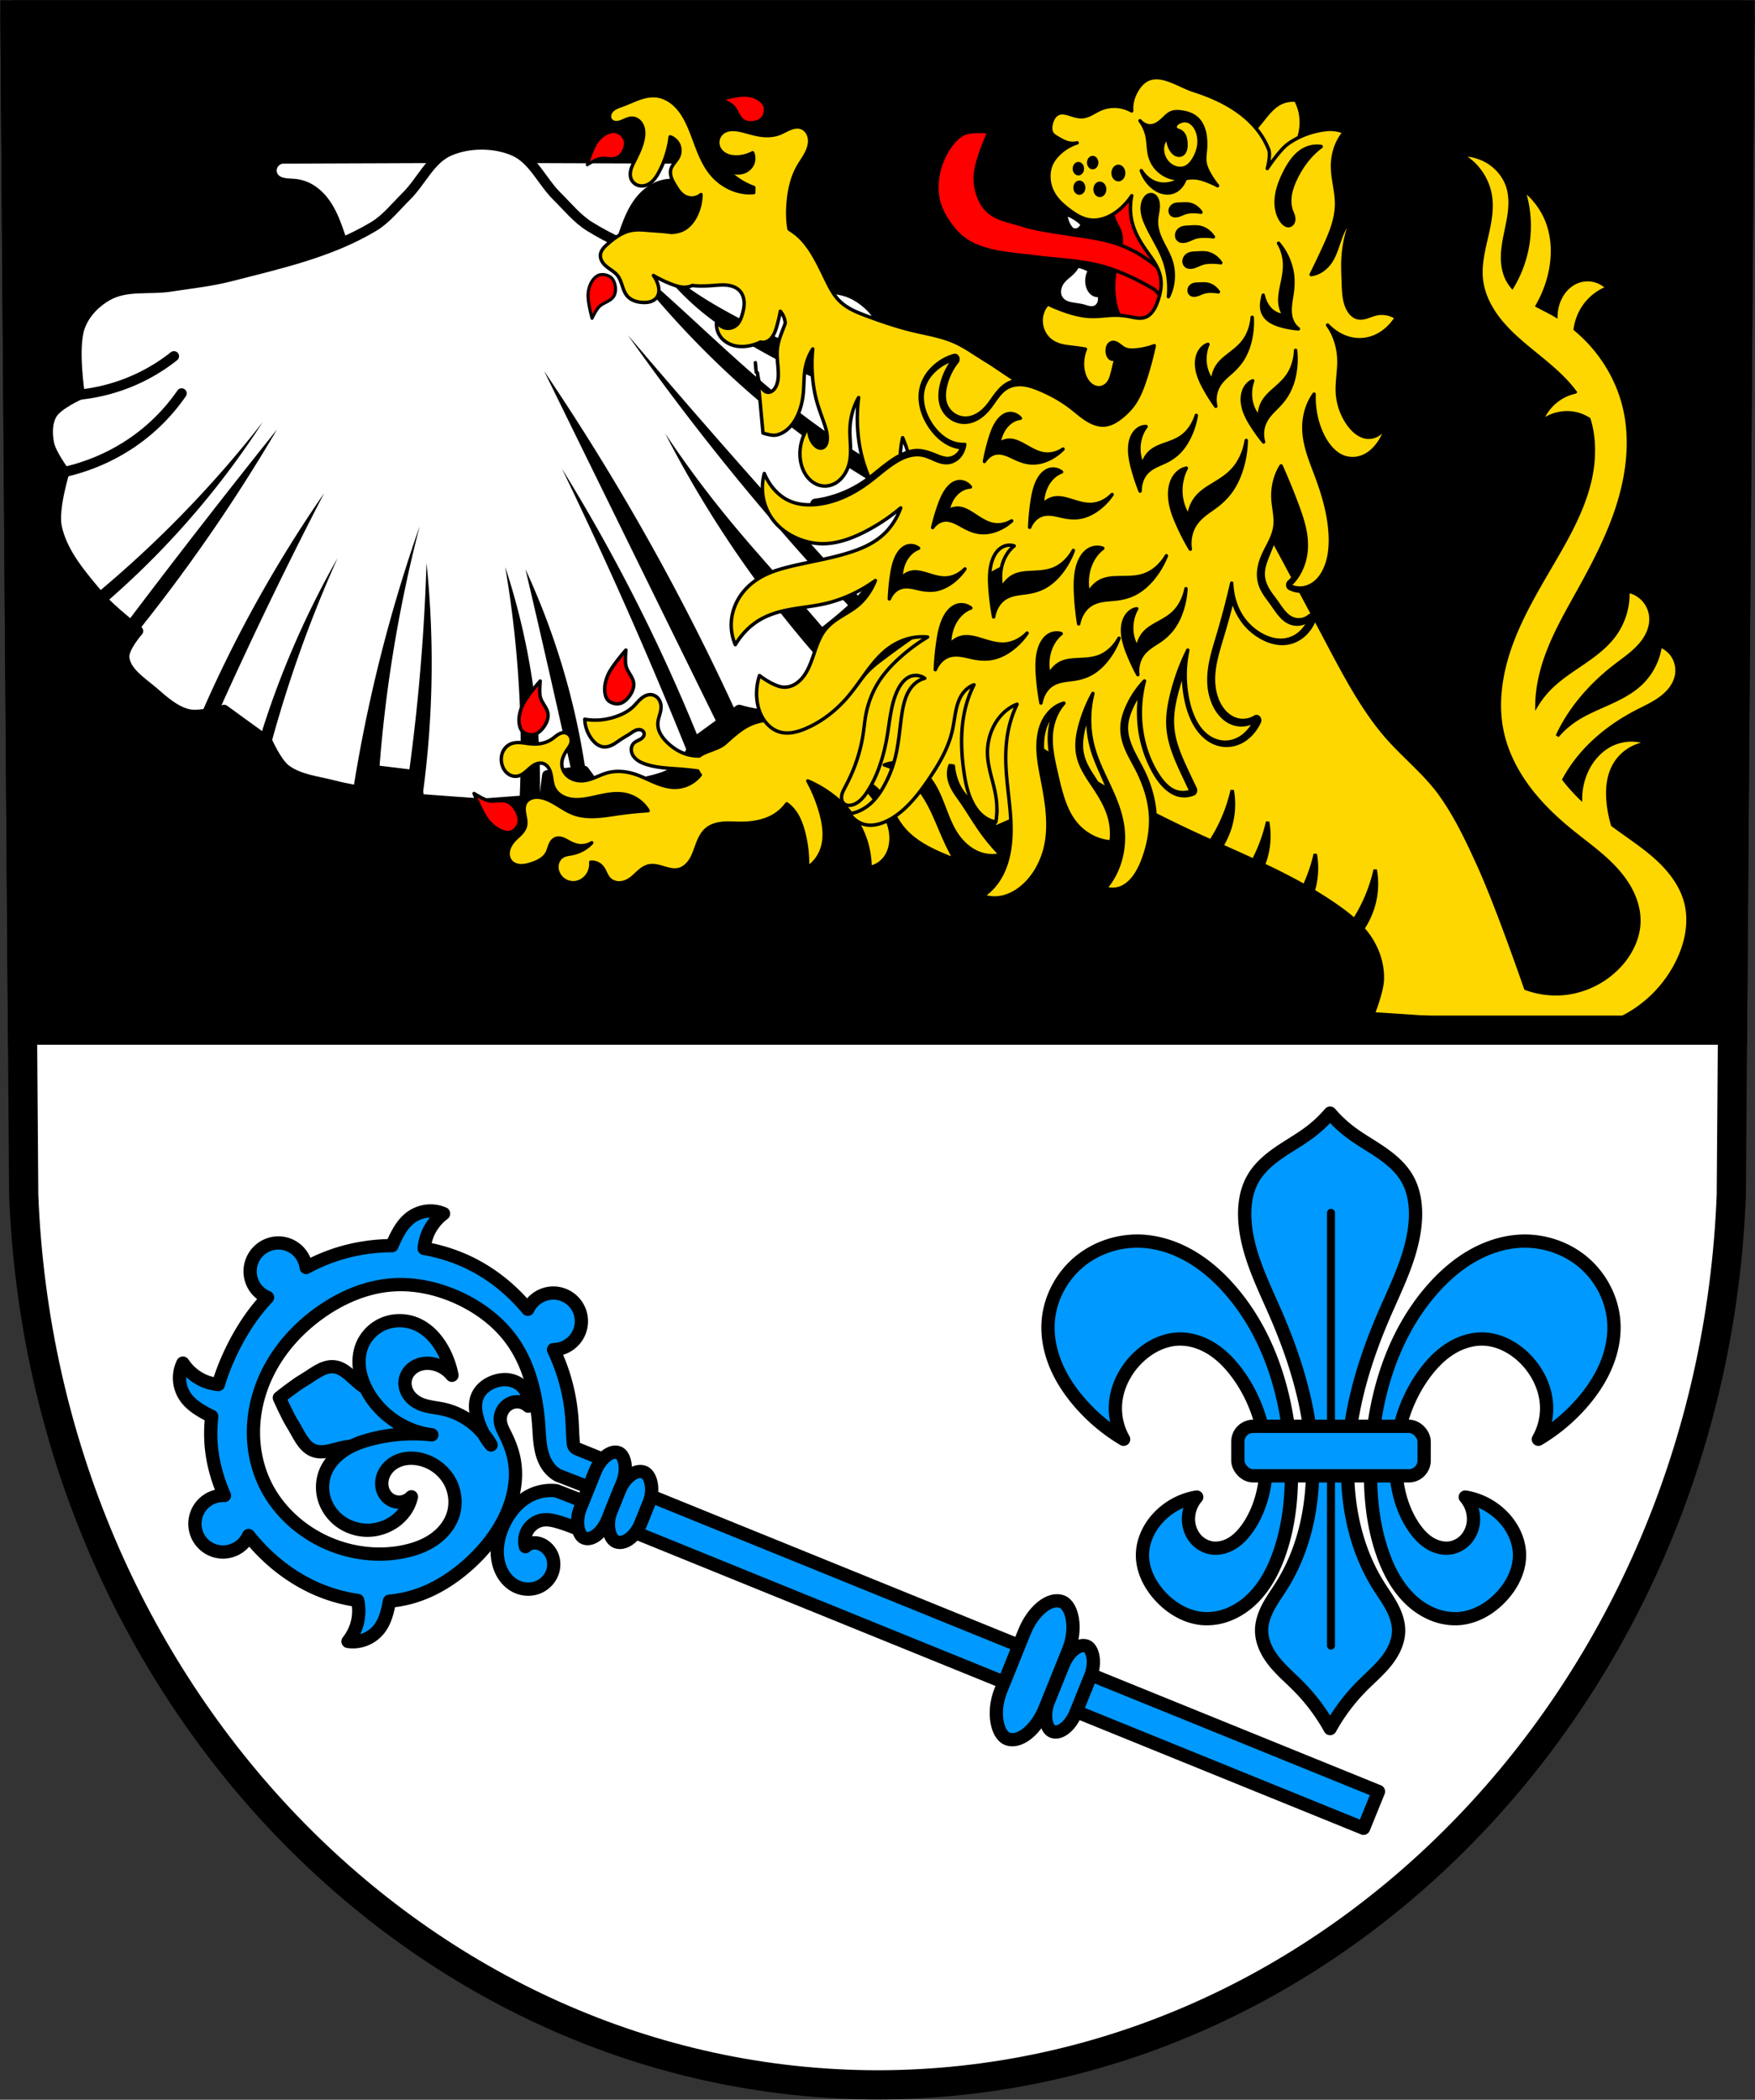 <svg xmlns="http://www.w3.org/2000/svg" width="661.24" height="790.995" viewBox="0 0 174.953 209.284"><rect x="0" y="0" width="174.953" height="209.284" fill="#333333" stroke="none"/><g transform="translate(-9.104 -10.034)"><path style="fill:#fff;fill-rule:evenodd;stroke:none;stroke-width:2.961;stroke-opacity:1" d="m182.566 11.515-.872 117.628c-1.904 49.48-39.509 88.667-85.113 88.695-45.564-.061-83.183-39.262-85.113-88.695l-.872-117.628h85.983z"/><path style="fill:#000;stroke:none;stroke-width:11;stroke-miterlimit:4;stroke-dasharray:none;stroke-opacity:1" d="m5.637 5.596 2.836 382.48h644.295l2.834-382.48H5.637z" transform="matrix(.265 0 0 .265 9.104 10.034)"/><path style="fill:#fff;stroke:#000;stroke-width:1.323;stroke-linecap:butt;stroke-linejoin:round;stroke-miterlimit:4;stroke-dasharray:none;stroke-opacity:1" d="M-22.916 114.02a56.219 56.219 0 0 1-2.066 7.674c-.473 1.365-1.01 2.73-1.876 3.886a6.597 6.597 0 0 1-1.544 1.505 4.884 4.884 0 0 1-1.991.808c-.517.08-1.043.064-1.56.14a2.993 2.993 0 0 0-.755.2c-.24.104-.463.251-.637.447a1.527 1.527 0 0 0-.37 1.119 1.58 1.58 0 0 0 1.65 1.443l25.679.094 25.677-.094a1.58 1.58 0 0 0 1.651-1.443 1.527 1.527 0 0 0-.37-1.12 1.787 1.787 0 0 0-.637-.446 2.99 2.99 0 0 0-.755-.2c-.517-.076-1.044-.06-1.56-.14a4.884 4.884 0 0 1-1.991-.808 6.597 6.597 0 0 1-1.545-1.505c-.866-1.156-1.403-2.521-1.876-3.886a56.218 56.218 0 0 1-2.066-7.674H-6.386z" transform="matrix(.766 0 0 -.766 62.01 126.367)"/><path style="fill:#fff;fill-rule:evenodd;stroke:#000;stroke-width:1.323;stroke-linejoin:round" d="M-10.545 132.257c-2.54-1.077-3.697-4.003-5.637-5.915-1.38-1.36-2.605-2.95-4.266-3.947-5.66-3.397-12.314-4.856-18.707-6.5-2.531-.65-5.147-.91-7.729-1.316-2.727-.429-5.7.224-8.197-1.18-1.483-.835-2.936-2.239-3.59-4.059-.968-2.694-.012-8.819-.012-8.819s-2.859-1.274-3.597-2.514c-.668-1.124-.655-2.597-.4-3.87.274-1.359 1.999-3.675 1.999-3.675s-1.497-4.8-1-7.158c.73-3.457 3.299-6.355 5.596-9.093 1.427-1.7 4.996-4.45 4.996-4.45s-1.951-2.193-1.8-3.483c.225-1.911 2.315-3.168 3.797-4.45 1.364-1.18 2.813-2.508 4.596-2.902 1.506-.332 4.596.58 4.596.58l5.595-4.062s1.224-2.777 2.398-3.676c1.767-1.354 4.221-1.548 6.392-2.128 1.247-.333 3.797-.775 3.797-.775l1.998 2.71 4.796-.581.4-3.095 8.135-.599 8.136.599.4 3.095 4.796.58 1.998-2.709s2.552.441 3.797.775c2.173.58 4.627.774 6.396 2.128 1.174.9 2.398 3.676 2.398 3.676l5.595 4.062s3.09-.912 4.596-.58c1.783.394 3.232 1.722 4.596 2.902 1.482 1.282 3.571 2.539 3.796 4.45.152 1.29-1.799 3.483-1.799 3.483s3.57 2.75 4.996 4.45c2.297 2.738 4.866 5.636 5.595 9.093.498 2.359-1 7.158-1 7.158s1.726 2.317 2 3.676c.255 1.272.267 2.745-.4 3.869-.739 1.24-3.598 2.514-3.598 2.514s.957 6.125-.011 8.82c-.654 1.82-2.108 3.223-3.591 4.058-2.497 1.404-5.464.79-8.196 1.18-3.105.443-6.279.536-9.316 1.317-5.912 1.52-11.931 3.284-17.12 6.499-1.647 1.02-2.886 2.587-4.266 3.947-1.94 1.912-3.099 4.838-5.637 5.915-2.539 1.076-5.776 1.076-8.315 0z" transform="matrix(.766 0 0 -.766 62.01 126.367)"/><path style="fill:none;fill-rule:evenodd;stroke:#000;stroke-width:1.323;stroke-linecap:round" d="M-58.682 100.519c1.894.201 3.762.628 5.547 1.269a23.556 23.556 0 0 1 6.706 3.73M-60.68 90.46c2.937.66 5.75 1.837 8.26 3.455a24.836 24.836 0 0 1 6.99 6.77" transform="matrix(.766 0 0 -.766 62.01 126.367)"/><path style="fill-rule:evenodd;stroke-width:.265" d="M15.703 118.373c4.115-5.595 7.71-8.43 13.822-11.92 5.044-2.879 12.445-6.397 18.2-7.447l-2.234 3.991a74.932 74.932 0 0 0-14.876 5.665c-6.078 3.093-9.957 5.108-14.912 9.71m-3.93.276a126.851 126.851 0 0 1 4.76-5.857c5.286-6.124 11.179-11.766 17.652-16.707a110.39 110.39 0 0 1 14.578-9.408l-1.19 3.264a103.748 103.748 0 0 0-13.685 9.122c-5.137 4.05-9.857 8.564-14.677 12.962a416.933 416.933 0 0 1-7.438 6.625m.868-10.368a323.775 323.775 0 0 1 29.106-35.64l1.284 1.242a1170.883 1170.883 0 0 0-30.392 34.398m-10.892-4.702a65010.573 65010.573 0 0 1 22.467-45.742l2.534 1.28a307.539 307.539 0 0 1-10.903 21.539 309.083 309.083 0 0 1-14.097 22.923zm-36.62-6.626a145.092 145.092 0 0 0-9.56-11.052 146.347 146.347 0 0 0-11.984-11.19l1.284-1.105a110.304 110.304 0 0 1 11.984 12.156 108.945 108.945 0 0 1 8.276 11.19m1.855-.967a1129.915 1129.915 0 0 1-19.547-25.143l1.474-1.086A222.312 222.312 0 0 1-39.867 85.07a222.039 222.039 0 0 1 6.849 10.913m50.515-.511a143.943 143.943 0 0 1 7.709-13.22c4.14-6.306 8.784-12.3 13.877-17.914l1.211 1.706-.33 1.813c-.438.536-.878 1.069-1.322 1.6-4.282 5.115-8.885 9.978-13.105 15.142a138 138 0 0 0-8.04 10.875M4.061 90.891A594.975 594.975 0 0 0 20.47 53.784l1.322 2.133A232.23 232.23 0 0 1 13.2 74.683 233.685 233.685 0 0 1 4.06 90.89m-30.947-3.198a169.542 169.542 0 0 1-8.81-14.182 168.1 168.1 0 0 1-7.158-14.502l2.312.427a572.207 572.207 0 0 0 13.657 28.256m12.445-4.265a197.467 197.467 0 0 1-8.7-34.548l1.651.107 1.762 2.452c.372 5.068.96 10.12 1.762 15.143a180.104 180.104 0 0 0 3.525 16.848m-10.683-4.158a117.094 117.094 0 0 1-6.057-12.263c-1.55-3.663-2.91-7.4-4.075-11.196l1.321-1.279a164.307 164.307 0 0 0 8.81 24.738m11.564-.64a260.714 260.714 0 0 0-2.312-27.508l1.761-3.092a126.723 126.723 0 0 1 .55 30.6m10.242-.533a141.177 141.177 0 0 0 1.872-30.283l2.643.533a89.698 89.698 0 0 1-.771 13.435A90.096 90.096 0 0 1-3.32 78.096m2.643-.32a1986.53 1986.53 0 0 0 5.947-26.124l1.982-.853A95.094 95.094 0 0 1 4.72 63.061 95.886 95.886 0 0 1-.676 77.776" transform="matrix(.766 0 0 -.766 62.01 126.367)"/><path d="m116.685 67.327-3.485.627-.971 4.326-5.237 2.8c.073-.325.086-.666.033-.992a109.906 109.906 0 0 0-5.335 2.525c-.584.296-1.169.598-1.71.992-.847.619-1.57 1.45-2.424 2.057-1.72 1.223-3.825 1.434-5.804 1.242-1.438-.139-2.898-.47-4.316-.085-.978.266-1.87.856-2.764 1.402-.737.451-2.027.409-2.721.792a4.507 4.507 0 0 1-1.04-.308c-.761-.338-1.4-.917-1.884-1.595a3.596 3.596 0 0 1-.508-.957 2.039 2.039 0 0 1-.073-1.073c.115-.509.462-.942.58-1.45a1.414 1.414 0 0 0-.053-.854 1.06 1.06 0 0 0-.6-.596 1.107 1.107 0 0 0-.585-.036c-.194.038-.379.117-.55.217-.343.198-.635.473-.966.69-.561.366-1.222.555-1.885.652a6.714 6.714 0 0 1-1.16.072 5.964 5.964 0 0 1-1.885-.362 3.52 3.52 0 0 0 .363 2.102c.11.21.242.411.41.579.17.167.375.3.604.363.307.084.636.038.937-.06.302-.1.585-.248.876-.374.358-.156.73-.279 1.087-.436.24-.105.485-.228.747-.226a.637.637 0 0 1 .37.113.48.48 0 0 1 .132.144.41.41 0 0 1 .056.187.472.472 0 0 1-.14.34.857.857 0 0 1-.316.197c-.234.09-.494.122-.704.26a.902.902 0 0 0-.374.583 1.18 1.18 0 0 0 .093.694c.097.217.248.406.424.565.175.16.375.29.582.406 1.002.563 2.148.802 3.262 1.087.603.154 1.2.328 1.794.513.041.151.099.295.172.43a3.218 3.218 0 0 1-2.618.798c-.722-.107-1.385-.457-2-.851-.613-.395-1.195-.843-1.842-1.18-.8-.418-1.71-.661-2.61-.58-.83.075-1.634.42-2.465.363-.493-.035-.982-.22-1.342-.558a1.766 1.766 0 0 1-.423-.603 1.57 1.57 0 0 1-.12-.724c.023-.28.125-.552.27-.793.144-.242.33-.457.528-.657.157-.16.325-.313.435-.508a.929.929 0 0 0 .107-.647.774.774 0 0 0-.139-.303.697.697 0 0 0-.258-.21.792.792 0 0 0-.378-.066 1.26 1.26 0 0 0-.376.086c-.242.092-.46.236-.696.343-.628.288-1.358.31-2.03.145-.361-.088-.71-.228-1.07-.322-.36-.093-.745-.14-1.104-.04-.362.1-.677.348-.878.665a1.9 1.9 0 0 0-.282 1.075c.011.368.124.74.354 1.028.115.145.258.267.42.354.164.086.346.137.53.14.249.004.491-.075.714-.185.222-.11.427-.25.64-.378.212-.127.435-.244.677-.3.24-.057.504-.048.725.066.203.104.356.292.448.501.093.21.13.44.14.668.024.457-.05.924.064 1.368a1.9 1.9 0 0 0 .53.886c.25.242.558.421.885.543.653.244 1.368.26 2.065.238.586-.019 1.173-.061 1.76-.042.586.02 1.178.104 1.719.331a3.477 3.477 0 0 1 1.885 1.958 40.113 40.113 0 0 0-3.045-.218c-.745-.024-1.493-.028-2.232-.126-.74-.097-1.476-.291-2.118-.67-.695-.413-1.249-1.023-1.884-1.523-.35-.276-.733-.522-1.16-.652a1.736 1.736 0 0 0-.773-.071c-.258.04-.508.161-.677.36a1.21 1.21 0 0 0-.247.54 2.85 2.85 0 0 0-.045.598c0 .2.009.401-.006.601-.014.2-.052.4-.137.58-.118.252-.322.454-.543.621-.221.168-.463.306-.69.467-.336.24-.642.538-.815.913a1.448 1.448 0 0 0-.138.598c0 .207.05.415.156.592.093.155.227.284.38.38.152.097.323.162.5.2.353.077.72.05 1.078 0 .324-.046.647-.11.95-.233.303-.123.587-.308.79-.565.168-.214.275-.468.418-.7a1.58 1.58 0 0 1 .25-.322.873.873 0 0 1 .347-.21.827.827 0 0 1 .385-.016c.128.024.25.072.364.134.228.125.423.302.627.462.223.174.462.332.725.435.461.18.99.18 1.45 0-.602.452-1.349.71-2.102.725-.316.006-.642-.028-.942.072-.332.111-.6.386-.726.712-.127.326-.117.699 0 1.028a1.632 1.632 0 0 0 1.45 1.087c.48.025.96-.173 1.305-.507.334-.323.544-.77.58-1.233a1.35 1.35 0 0 1 1.015.653c.118.203.18.431.244.656.065.226.133.454.263.649.201.301.538.5.894.565.356.066.729.007 1.064-.13.363-.15.682-.386 1.015-.594.333-.208.695-.394 1.087-.421.255-.018.51.032.753.115.241.083.47.197.698.312.228.115.457.23.698.316.24.085.496.14.75.127.424-.021.824-.227 1.14-.509.318-.282.56-.638.778-1.002.218-.364.415-.741.657-1.09.243-.347.537-.669.905-.879.495-.281 1.088-.342 1.655-.296.567.047 1.12.192 1.68.296 1.206.226 2.491.255 3.624-.217a4.354 4.354 0 0 0 1.332-.878l.053.053c.37.4.636.88.81 1.419.172.538.256 1.112.299 1.688a12.486 12.486 0 0 1-.228 3.448c.842-.327 1.564-1.071 1.942-2 .392-.962.413-2.059.316-3.1a14.47 14.47 0 0 0-.729-3.392c.84.543 1.617 1.212 2.306 1.985.89.997 1.639 2.182 2.056 3.537a8.818 8.818 0 0 1 .252 4.03c.761.013 1.53-.41 2.014-1.105.477-.685.666-1.594.603-2.452-.057-.77-.302-1.497-.594-2.183a13.45 13.45 0 0 0-1.981-3.285c.926.333 1.743 1.03 2.284 1.952.642 1.092.885 2.444 1.469 3.58.686 1.339 1.802 2.302 2.955 3.11a21.51 21.51 0 0 0 1.709 1.08 23.77 23.77 0 0 1-.58-1.876c-.484-1.836-.767-3.782-1.603-5.431-.71-1.403-1.809-2.531-3.102-3.188a3.743 3.743 0 0 1 2.349.324c.729.36 1.359.963 1.796 1.722.506.877.744 1.927.948 2.962.203 1.036.383 2.092.794 3.036.437 1.005 1.14 1.86 2.023 2.343.6.328 1.276.482 1.95.442a19.353 19.353 0 0 1-1.533-2.674c-.516-1.092-.938-2.241-1.448-3.336-.188-.403-.389-.8-.538-1.224-.149-.425-.246-.884-.216-1.347.023-.371.132-.736.307-1.054.108.039.217.078.326.11-.09.988.089 1.998.523 2.837.295.567.692 1.048 1.07 1.545.168.221.333.448.494.677.223-.178.409-.418.537-.692.156-.333.225-.714.198-1.084a2.02 2.02 0 0 0-.353-1.01c.566.458.95 1.197 1.038 1.997.1.914-.196 1.889-.774 2.552.625-.16 1.251-.31 1.878-.452.824-.187.242-.37.95-.903.489-.367-.704-.574-.452-1.177-.538-.142.494-.609.197-1.14-.251-.45.188-1.147.16-1.687-.028-.54-.05-1.245.033-1.782.213-1.396 4.786-4.671 5.3-5.97.406-.914.71-1.914.694-2.963a5.318 5.318 0 0 0-.612-2.379 4.916 4.916 0 0 0-1.592-1.786l-.02-3.912z" style="fill:gold;fill-opacity:1;fill-rule:evenodd;stroke:#000;stroke-width:.343;stroke-linecap:round;stroke-linejoin:round;stroke-miterlimit:4;stroke-dasharray:none;stroke-opacity:1" transform="rotate(-10.009 93.967 102.1)"/><path transform="matrix(.261 -.046 .046 .261 -5.605 26.184)" d="M254.656 231.26s-6.08 4.826-8.158 7.886c-1.22 1.798-2.134 3.856-2.34 5.874-.138 1.355-.062 2.88.776 3.89.674.814 1.743 1.445 2.898 1.666a4.66 4.66 0 0 0 1.172.076c1.436-.091 2.862-1.074 3.928-2.08 1.184-1.118 2.143-2.6 2.404-4.078.467-2.648-1.645-4.925-1.691-7.55-.034-1.878 1.011-5.684 1.011-5.684zm-33.763 5.865s-6.08 4.827-8.159 7.887c-1.22 1.797-2.134 3.857-2.34 5.875-.138 1.355-.062 2.877.776 3.888.675.815 1.743 1.445 2.898 1.666.386.074.779.102 1.172.077 1.436-.092 2.862-1.075 3.928-2.08 1.185-1.119 2.143-2.6 2.404-4.077.468-2.648-1.644-4.926-1.691-7.552-.034-1.878 1.012-5.684 1.012-5.684zm-31.838 37.355s1.55 7.609 3.34 10.846c1.05 1.902 2.473 3.648 4.18 4.744 1.145.737 2.54 1.358 3.82 1.069 1.03-.234 2.076-.9 2.796-1.83.24-.31.443-.65.598-1.012.568-1.322.339-3.04-.076-4.445-.461-1.563-1.35-3.086-2.549-3.987-2.15-1.615-5.137-.763-7.5-1.91-1.69-.82-4.61-3.475-4.61-3.475z" style="fill:red;fill-opacity:1;fill-rule:evenodd;stroke:#000;stroke-width:1.296px;stroke-linecap:round;stroke-linejoin:round;stroke-opacity:1"/><g transform="translate(188.755)"><path transform="matrix(.265 0 0 .265 9.104 10.034)" d="M-211.922 418.688a48.365 48.365 0 0 1-7.553 7.109c-3.685 2.787-7.75 5.03-11.558 7.648-3.808 2.618-7.43 5.693-9.768 9.678-2.943 5.015-3.611 11.09-3.11 16.883 1.046 12.05 6.74 23.112 11.552 34.209 7.4 17.067 12.951 35.174 13.773 53.758.745 16.835-2.59 34.155-11.55 48.427-1.665 2.65-3.515 5.19-4.987 7.952-1.472 2.761-2.568 5.802-2.566 8.931.002 4.293 2.068 8.353 4.753 11.701 2.686 3.349 5.992 6.135 9.018 9.18a72.384 72.384 0 0 1 11.996 15.994 72.384 72.384 0 0 1 11.996-15.994c3.026-3.045 6.333-5.831 9.018-9.18 2.685-3.348 4.752-7.408 4.754-11.7 0-3.13-1.094-6.171-2.567-8.932-1.472-2.762-3.322-5.301-4.986-7.952-8.96-14.272-12.295-31.592-11.55-48.427.821-18.584 6.372-36.691 13.773-53.758 4.812-11.097 10.506-22.159 11.55-34.21.503-5.792-.166-11.867-3.109-16.882-2.339-3.985-5.96-7.06-9.768-9.678-3.808-2.617-7.873-4.86-11.558-7.648a48.365 48.365 0 0 1-7.553-7.11z" style="fill:#09f;fill-opacity:1;stroke:#000;stroke-width:5;stroke-linecap:round;stroke-linejoin:round;stroke-miterlimit:4;stroke-dasharray:none;stroke-opacity:1"/><path d="M-46.967 130.921v43.14" style="fill:#09f;fill-opacity:1;stroke:#000;stroke-width:.794;stroke-linecap:round;stroke-linejoin:round;stroke-miterlimit:4;stroke-dasharray:none;stroke-opacity:1"/><path d="M-66.398 133.738c-2.017.025-4.025.731-5.592 2.003-1.834 1.489-3.032 3.754-3.174 6.113-.086 1.44.209 2.89.762 4.224.552 1.333 1.358 2.553 2.295 3.651a17.84 17.84 0 0 0 4.467 3.762 6.229 6.229 0 0 1-.823-3.057c-.01-1.892.877-3.734 2.233-5.054 1.106-1.077 2.571-1.846 4.115-1.881 1.188-.027 2.362.38 3.358 1.03.995.65 1.82 1.534 2.519 2.496 1.796 2.476 2.779 5.523 2.821 8.582.032 2.306-.481 4.664-1.763 6.582-.424.634-.937 1.223-1.58 1.631-.645.409-1.432.625-2.182.485a2.69 2.69 0 0 1-1.616-1.008 3.077 3.077 0 0 1-.617-1.813 3.33 3.33 0 0 1 .823-2.234 6.744 6.744 0 0 0-3.997 2.234c-.844.979-1.4 2.234-1.41 3.526-.014 1.528.73 2.99 1.763 4.115 1.104 1.203 2.604 2.1 4.231 2.233a5.806 5.806 0 0 0 2.638-.425 7.219 7.219 0 0 0 2.242-1.469c1.303-1.238 2.166-2.875 2.761-4.571 1.065-3.036 1.325-6.307 1.176-9.521-.282-6.071-2.105-12.242-6.113-16.81-1.148-1.308-2.47-2.477-3.98-3.342-1.51-.865-3.214-1.42-4.954-1.478-.134-.004-.268-.006-.403-.004zm38.863 0c-.135-.002-.27 0-.404.004-1.739.058-3.443.613-4.953 1.478-1.51.865-2.833 2.034-3.98 3.342-4.009 4.567-5.831 10.739-6.113 16.81-.149 3.214.11 6.484 1.176 9.52.595 1.697 1.459 3.334 2.761 4.572a7.216 7.216 0 0 0 2.242 1.47 5.806 5.806 0 0 0 2.637.424c1.628-.132 3.128-1.03 4.232-2.233 1.033-1.126 1.776-2.587 1.763-4.115-.01-1.292-.566-2.547-1.41-3.526a6.744 6.744 0 0 0-3.997-2.234 3.33 3.33 0 0 1 .823 2.234 3.077 3.077 0 0 1-.617 1.813 2.69 2.69 0 0 1-1.616 1.008c-.75.14-1.538-.077-2.182-.485-.644-.408-1.156-.997-1.58-1.63-1.282-1.919-1.795-4.277-1.763-6.583.042-3.059 1.025-6.106 2.82-8.582.699-.962 1.525-1.846 2.52-2.496.995-.65 2.17-1.057 3.359-1.03 1.543.035 3.007.804 4.113 1.88 1.356 1.321 2.243 3.163 2.234 5.055a6.228 6.228 0 0 1-.823 3.056 17.84 17.84 0 0 0 4.467-3.761c.937-1.098 1.742-2.318 2.295-3.651.553-1.333.848-2.784.761-4.225-.141-2.358-1.34-4.623-3.174-6.112-1.566-1.272-3.574-1.978-5.591-2.003z" style="fill:#09f;fill-opacity:1;stroke:#000;stroke-width:1.323;stroke-linecap:round;stroke-linejoin:round;stroke-miterlimit:4;stroke-dasharray:none;stroke-opacity:1"/><rect ry="1.528" y="152.198" x="-56.253" height="4.937" width="18.573" style="fill:#09f;fill-opacity:1;stroke:#000;stroke-width:1.323;stroke-linecap:round;stroke-linejoin:round;stroke-miterlimit:4;stroke-dasharray:none;stroke-opacity:1"/></g><path style="fill:gold;fill-opacity:1;fill-rule:evenodd;stroke:#000;stroke-width:1.296px;stroke-linecap:round;stroke-linejoin:round;stroke-opacity:1" d="M245.691 35.984v.002c-1.25.009-2.499.223-3.716.555-.542.148-1.077.32-1.604.506-2.107.743-4.121 1.725-6.22 2.49-1.33.485-2.744.912-3.77 1.887-.513.487-.911 1.11-1.05 1.805-.07.346-.075.704 0 1.05.072.346.226.68.45.953.227.279.524.497.852.643a2.97 2.97 0 0 0 1.043.242c.717.04 1.431-.144 2.103-.398.672-.255 1.313-.58 1.983-.84.67-.26 1.38-.454 2.097-.43.844.029 1.665.364 2.323.893.657.529 1.155 1.245 1.476 2.025.642 1.56.578 3.329.254 4.985-.567 2.896-1.884 5.583-3.209 8.22-.548 1.09-1.101 2.19-1.394 3.375-.294 1.185-.307 2.478.212 3.582.366.777.985 1.43 1.733 1.85.748.42 1.622.608 2.478.555 1.407-.088 2.716-.814 3.729-1.793 1.013-.98 1.762-2.196 2.428-3.438a37.968 37.968 0 0 0 4.21-13.236 5.508 5.508 0 0 1 3.256 2.994 5.509 5.509 0 0 1-.046 4.424c-.396.862-1.01 1.603-1.582 2.36-.574.755-1.124 1.559-1.368 2.476-.27 1.023-.133 2.119.207 3.12.34 1.003.875 1.925 1.418 2.833.488.815.987 1.627 1.59 2.361.603.734 1.318 1.392 2.16 1.83a5.413 5.413 0 0 0 3.092.57 5.416 5.416 0 0 0 2.885-1.251 18.466 18.466 0 0 1-1.727 7.578c-1.094 2.343-2.767 4.518-5.09 5.656-1.343.658-2.845.938-4.34 1.012-2.553-.392-5.178-.5-7.76-.705-2.478-.198-4.996-.5-7.433 0-3.35.686-6.214 2.814-8.787 5.068-.626.549-1.246 1.113-1.746 1.78-.5.665-.88 1.445-.957 2.275-.088.944.222 1.898.734 2.697.513.798 1.217 1.454 1.97 2.033 1.272.98 2.722 1.781 3.718 3.041.896 1.134 1.35 2.545 1.807 3.916.456 1.371.952 2.773 1.91 3.856.704.796 1.63 1.381 2.625 1.757.994.377 2.057.551 3.119.608 1.006.054 2.03 0 2.99-.307.96-.306 1.855-.884 2.416-1.72.455-.68.673-1.5.701-2.317.03-.817-.125-1.632-.363-2.414a11.313 11.313 0 0 0-1.69-3.379 45.577 45.577 0 0 0 7.096 3.38c1.321.493 2.682.93 4.09 1.02 1.166.076 2.374-.108 3.402-.644l.034.004c2.764.328 5.56.185 8.336-.027 1.695-.13 3.406-.285 5.09-.05 1.683.236 3.368.904 4.498 2.175 1.05 1.18 1.53 2.787 1.576 4.367.045 1.58-.313 3.145-.776 4.656-.398 1.303-.904 2.625-1.865 3.59a4.876 4.876 0 0 1-4.152 1.35 4.877 4.877 0 0 1-3.528-2.575 7.903 7.903 0 0 0 1.284 5.576c1.366 1.993 3.637 3.267 6.013 3.707 2.376.44 4.85.1 7.143-.66a16.633 16.633 0 0 0 2.062-.851c1.17.29 2.425-.013 3.418-.848.796-.669 1.41-1.638 1.873-2.695.463-1.057.783-2.205 1.088-3.35a55.13 55.13 0 0 0 1.059-4.685c.188.224.372.453.535.697a8.104 8.104 0 0 1 1.32 3.797c-.276.78-.567 1.554-.865 2.318-.906 2.325-1.826 4.7-2.1 7.268-.301 2.828.203 5.683.33 8.533.055 1.239.034 2.496-.205 3.7-.239 1.202-.714 2.358-1.46 3.163-.41.443-.901.773-1.426.928a2.26 2.26 0 0 1-1.594-.106c-.404-.186-.766-.502-1.078-.877a7.208 7.208 0 0 1-.817-1.255c-.631-1.196-1.018-3.209-1.253-4.989l2.097 22.655s3.055 1.005 4.612.795c2.538-.343 4.893-2.051 6.628-4.416 2.268-3.091 3.514-7.227 3.914-11.413.289-3.013.17-6.094.667-9.064.462-2.764 1.461-5.379 2.888-7.553-.3 3.016-.36 6.07-.183 9.102.224 3.851.836 7.67 1.892 11.295.807 2.769 1.868 5.412 2.768 8.134.52 1.575.994 3.218 1.004 4.924 0 .628-.057 1.26-.23 1.848-.175.587-.473 1.13-.878 1.492-.543.486-1.253.616-1.908.461-.655-.154-1.258-.576-1.775-1.107-.814-.837-1.44-1.96-1.791-3.21a9.16 9.16 0 0 1-.21-3.917 15.903 15.903 0 0 0-2.384 4.263 17.524 17.524 0 0 0-1.102 6.891c.106 2.365.73 4.702 1.838 6.613 1.19 2.053 2.926 3.584 4.856 4.305 1.93.721 4.044.63 5.935-.238 2.82-1.296 5.09-4.36 5.926-8.002.481-2.097.503-4.32.422-6.502-.082-2.182-.268-4.36-.182-6.541.162-4.131 1.311-8.19 3.254-11.518a63.176 63.176 0 0 0-.361 11.76c.233 3.74.803 7.457 1.76 11.01.853 3.169 2.01 6.183 3.27 9.133 2.756-2.09 5.398-4.416 8.214-6.375a31.052 31.052 0 0 1 2.713-1.706c0-2.951.317-5.9.97-8.734a60.772 60.772 0 0 1 1.561 4.125c.348 1.027.663 2.068.965 3.115 1.855-.563 3.79-.757 5.668-.345 1.497.328 2.927 1.02 4.367 1.634 1.44.614 2.923 1.158 4.443 1.159 2.03 0 4.085-1.039 5.428-2.963.771-1.104 1.297-2.476 1.508-3.924a11.703 11.703 0 0 1-4.205-.574c-3.599-1.176-6.762-4.11-9.01-7.852-1-1.665-1.836-3.503-2.33-5.498-.493-1.995-.637-4.156-.266-6.193.31-1.698.97-3.276 1.827-4.64.856-1.366 1.905-2.527 3.039-3.519 2.037-1.783 4.359-3.047 6.783-3.699-1.994 2.45-3.525 5.494-4.43 8.817-.368 1.355-.633 2.762-.697 4.193-.064 1.43.08 2.89.508 4.217a9.4 9.4 0 0 0 3.603 4.836 8.87 8.87 0 0 0 6.979 1.36c2.627-.584 5.046-2.318 6.994-4.622 1.556-1.84 2.865-4.057 4.437-5.844.21-3.123 8.392-.34 8.538-3.47-1.917-.861-11.797-7.75-13.641-8.836-4.038-2.381-7.888-5.297-12.072-7.23-5.106-2.36-10.56-3.186-15.903-4.456-6.14-1.459-12.177-3.519-18.166-5.773-3.775-1.422-7.666-3.018-10.558-6.399-1.647-1.924-2.886-4.333-4.069-6.742-1.602-3.264-3.143-6.586-4.972-9.654-1.83-3.068-3.968-5.893-6.553-7.912-.813-.635-1.669-1.194-2.51-1.778-.549-3.057-.598-6.242-.369-9.345.359-4.877 1.341-9.8 3.748-14.057.847-1.498 1.862-2.898 2.71-4.397.846-1.498 1.531-3.13 1.64-4.847.072-1.14-.122-2.313-.659-3.322-.535-1.01-1.428-1.845-2.51-2.213-.684-.234-1.426-.278-2.144-.19-.718.088-1.416.305-2.086.578-1.34.547-2.58 1.321-3.931 1.838-2.502.957-5.286.978-7.922.502-2.317-.418-4.552-1.207-6.858-1.685-1.129-.234-2.284-.391-3.433-.3-1.15.093-2.299.45-3.203 1.165a4.76 4.76 0 0 0-1.698 2.787 4.85 4.85 0 0 0 .494 3.228c.626 1.153 1.71 2.017 2.922 2.518 1.212.5 2.547.657 3.858.61a13.097 13.097 0 0 0 5.734-1.565 5.335 5.335 0 0 1-.18 4.553c-.54 1.02-1.423 1.848-2.455 2.365-1.032.517-2.208.726-3.359.643a7.057 7.057 0 0 1-4.313-1.905 25.71 25.71 0 0 0 5.877 5.033 25.665 25.665 0 0 0 4.883 2.356l-.033 1.933c-.826.066-1.657.095-2.484.043-5.26-.328-10.248-3.11-13.576-7.197-4.267-5.239-5.756-12.137-8.545-18.29-1.17-2.582-2.605-5.081-4.594-7.1-1.99-2.02-4.582-3.532-7.399-3.844a10.662 10.662 0 0 0-1.25-.065z" transform="matrix(.265 0 0 .265 9.104 10.034)"/><path style="fill:gold;fill-opacity:1;fill-rule:evenodd;stroke:#000;stroke-width:.343px;stroke-linecap:round;stroke-linejoin:round;stroke-opacity:1" d="m84.493 47.138-.088-.954s.02.44.088.954z"/><path style="fill:red;fill-opacity:1;stroke:#000;stroke-width:.265px;stroke-linecap:butt;stroke-linejoin:miter;stroke-opacity:1" d="M75.904 32.578c-.174.325-.3.677-.352 1.042-.051.364-.026.742.092 1.09.147.435.432.813.572 1.249.107.335.125.694.093 1.044-.032.35-.112.695-.197 1.036-.185.74-.393 1.478-.468 2.237a7.613 7.613 0 0 0 .052 1.82c.052.368.127.734.257 1.082.13.349.317.679.575.947a2.181 2.181 0 0 0 2.496.468c.29-.137.55-.34.749-.59.199-.252.337-.551.396-.867.066-.358.03-.728.052-1.092.028-.453.148-.898.156-1.352.01-.616-.187-1.22-.468-1.768-.496-.964-1.25-1.78-1.717-2.757a5.84 5.84 0 0 1-.52-1.82c-.054-.45-.06-.913.052-1.353.035-.137.081-.272.109-.41a.88.88 0 0 0-.005-.422.661.661 0 0 0-.208-.312.805.805 0 0 0-.493-.182 1.035 1.035 0 0 0-.514.128c-.316.168-.54.468-.71.782z" transform="matrix(1.083 0 0 1.083 38.256 -5.777)"/><path transform="matrix(.281 0 0 .319 19.588 -8.23)" style="fill:#fff;fill-rule:evenodd;stroke:none;stroke-width:1.146px;stroke-linecap:butt;stroke-linejoin:miter;stroke-opacity:1" d="M344.62 138.549z"/><path transform="matrix(.281 0 0 .319 19.588 -8.23)" style="fill:gold;fill-opacity:1;fill-rule:evenodd;stroke:#000;stroke-width:1.146px;stroke-linecap:butt;stroke-linejoin:miter;stroke-opacity:1" d="M397.427 106.517a80.694 80.694 0 0 0 12.78-11.301c1.805-1.975 3.565-4.082 5.906-5.378a10.804 10.804 0 0 1 6.228-1.293 13.195 13.195 0 0 1 1.929 7.843c-.194 2.673-1.203 5.222-2.415 7.612-1.212 2.39-2.64 4.67-3.762 7.103a31.709 31.709 0 0 0-2.777 10.346z"/><path style="fill:gold;fill-opacity:1;fill-rule:evenodd;stroke:#000;stroke-width:.343px;stroke-linecap:butt;stroke-linejoin:miter;stroke-opacity:1" d="M154.753 25.449a5.717 5.717 0 0 1 2.912 4.053c.23 1.39-.07 2.809-.386 4.182-.317 1.373-.656 2.774-.507 4.175.144 1.359.745 2.64 1.554 3.74.81 1.1 1.822 2.036 2.868 2.914 1.723 1.445 3.605 2.813 4.926 4.6a4.466 4.466 0 0 0-.571.16 4.696 4.696 0 0 0-2.803 2.799c.999-.8 2.385-1.09 3.621-.758.4.108.78.282 1.13.504.649 2.105.546 4.44-.022 6.587-.706 2.672-2.072 5.116-3.462 7.504-1.529 2.628-3.112 5.246-4.185 8.09-1.073 2.845-1.617 5.968-.992 8.943.425 2.02 1.377 3.908 2.608 5.565 1.232 1.658 2.738 3.095 4.342 4.396 1.524 1.237 3.153 2.368 4.466 3.828.657.73 1.23 1.542 1.633 2.437.403.896.631 1.878.59 2.859-.061 1.478-.732 2.887-1.691 4.014a8.772 8.772 0 0 1-5.874 3.02 8.717 8.717 0 0 1-3.708-.509c-1.207-3.46-3.197-9-4.68-12.262-1.106-2.436-2.255-4.888-3.814-7.063-1.577-2.201-3.755-3.868-5.529-5.952-2.271-2.67-4.008-5.97-5.733-9.228-.955-1.806-1.915-3.608-2.876-5.409a2.32 2.32 0 0 1-.938-.251c.187-.157.357-.34.518-.538-.755-1.413-1.514-2.825-2.273-4.235-.041.1-.085.202-.13.299-.214.455-.461.884-.671 1.343-.19.414-.35.856-.436 1.321-.086.466-.099.96.003 1.422.095.43.285.82.505 1.17.22.351.472.666.71.997.454.632.878 1.337 1.474 1.738.358.241.768.36 1.174.338a1.992 1.992 0 0 0 1.148-.46c-.284.666-.727 1.22-1.255 1.576a2.923 2.923 0 0 1-1.817.485c-.626-.037-1.24-.259-1.811-.587a5.517 5.517 0 0 1-1.919-1.835c-.582-.922-.923-2.082-.959-3.261a83.596 83.596 0 0 1-1.393 5.284c-.465 1.557-.983 3.166-.866 4.823.051.729.23 1.445.532 2.069.303.623.734 1.153 1.244 1.497a2.55 2.55 0 0 0 2.803.056c-.374.784-.947 1.415-1.614 1.774a2.841 2.841 0 0 1-1.82.31c-.615-.102-1.206-.416-1.694-.898-.815-.804-1.313-2.03-1.58-3.293a12.045 12.045 0 0 1 .009-4.947 21.287 21.287 0 0 0-1.606 4.415c-.25 1.023-.432 2.09-.373 3.16.092 1.664.755 3.183 1.424 4.622.287.617.578 1.231.874 1.843a2.128 2.128 0 0 1-1.76-.061c-.627-.309-1.138-.914-1.563-1.575-.782-1.217-1.325-2.678-1.571-4.215a12.407 12.407 0 0 1 .258-5.116 8.97 8.97 0 0 0-1.675 2.475c-.315.682-.565 1.438-.573 2.228-.008.737.194 1.455.472 2.104.277.648.629 1.24.95 1.857.69 1.329 1.24 2.817 1.392 4.39a122.609 122.609 0 0 0 6.05 2.9c.298-.464.576-.942.824-1.434a15.874 15.874 0 0 0 1.303-3.63 7.875 7.875 0 0 1-.263 3.857 8.538 8.538 0 0 1-.78 1.694c1.055.471 2.11.943 3.162 1.427.035-.068.073-.134.107-.202a15.883 15.883 0 0 0 1.304-3.63 7.875 7.875 0 0 1-.422 4.294 62.603 62.603 0 0 1 4.088 2.094c.471-1.015.835-2.08 1.082-3.17a7.873 7.873 0 0 1-.21 3.675 38.06 38.06 0 0 1 2.419 1.561c.576.405 1.148.836 1.684 1.322a15.622 15.622 0 0 0 2.083-4.998 7.877 7.877 0 0 1-.263 3.858 8.711 8.711 0 0 1-.971 2.004c.192.22.379.447.553.692.429.604.792 1.287 1.041 2.035.25.748.381 1.563.351 2.374-.045 1.206-.911 3.4-.911 3.4l15.694 1.037c.981.321 2.003.52 3.033.58 2.27.135 4.577-.389 6.566-1.492a12.347 12.347 0 0 0 5.104-5.442c.852-1.782 1.268-3.838.784-5.752-.413-1.634-1.449-3.05-2.67-4.211-1.222-1.16-2.634-2.098-4.001-3.082-.214-.154-.427-.31-.639-.467-.196-.67-.34-1.357-.419-2.051-.155-1.348-.068-2.777.609-3.953a4.396 4.396 0 0 1 3.372-2.149 4.619 4.619 0 0 0-3.635.119c-1.147.544-2.031 1.563-2.552 2.72a6.672 6.672 0 0 0-.58 2.621c-.434-.427-.851-.87-1.244-1.337-.137-.163-.268-.333-.399-.501.143-.263.293-.52.452-.773 1.623-2.58 4.066-4.577 6.77-5.98.851-.44 1.738-.832 2.498-1.414.38-.292.728-.631.999-1.026.27-.395.464-.848.528-1.323a2.667 2.667 0 0 0-.34-1.693 2.67 2.67 0 0 0-1.314-1.122 6.455 6.455 0 0 1-1.904 3.745c-.93.894-2.103 1.485-3.278 2.015-1.175.53-2.381 1.02-3.44 1.754a8.652 8.652 0 0 0-1.637 1.486c1.275-2.763 3.353-5.125 5.768-6.987.822-.633 1.69-1.218 2.389-1.985.35-.383.654-.811.867-1.284.213-.473.332-.992.31-1.51a2.889 2.889 0 0 0-.688-1.74 2.888 2.888 0 0 0-1.615-.942 6.986 6.986 0 0 1-1.31 4.355c-.817 1.13-1.955 1.984-3.105 2.775-1.15.79-2.34 1.541-3.327 2.528a9.34 9.34 0 0 0-1.321 1.668c.025-1.732.435-3.465 1.046-5.095.838-2.23 2.04-4.302 3.195-6.386 1.529-2.76 2.99-5.58 3.914-8.596.925-3.016 1.296-6.258.617-9.338-.689-3.123-2.485-5.97-4.949-8.008a5.17 5.17 0 0 1 .976-2.418 5.164 5.164 0 0 1 2.227-1.701 2.805 2.805 0 0 0-1.383-.758 2.806 2.806 0 0 0-1.572.114c-.455.17-.862.461-1.188.822-.326.36-.573.79-.74 1.246-.159.43-.241.884-.257 1.342l-.075-.045c-.583-.333-1.186-.628-1.777-.944.507-.882.9-1.83 1.161-2.813.492-1.847.511-3.856-.189-5.634a7.404 7.404 0 0 0-2.348-3.127c.527 1.633.691 3.383.477 5.085a11.847 11.847 0 0 1-1.598 4.606 4.158 4.158 0 0 1-.532-.823c-.337-.702-.45-1.497-.43-2.276.02-.78.165-1.55.322-2.313.158-.764.328-1.527.398-2.304.069-.776.034-1.573-.211-2.313-.345-1.043-1.106-1.931-2.056-2.483a4.957 4.957 0 0 0-2.594-.663zm-36.7 53.706a14.725 14.725 0 0 0-1.19 2.853c-.304 1.013-.51 2.12-.325 3.178.154.884.564 1.645 1.018 2.357.78.458 1.564.906 2.35 1.345-.059-.132-.114-.268-.175-.399-.64-1.38-1.344-2.738-1.715-4.268a10.607 10.607 0 0 1 .036-5.066zm-2.888.967c-.962.238-1.818 1.08-2.237 2.2-.25.668-.342 1.411-.341 2.154.489.318.981.628 1.473.939-.143-.835-.225-1.678-.117-2.517.137-1.066.577-2.067 1.222-2.776z"/><path style="fill:red;fill-opacity:1;fill-rule:evenodd;stroke:#000;stroke-width:.343px;stroke-linecap:round;stroke-linejoin:round;stroke-opacity:1" d="M107.702 23.19s-1.893-.248-2.702.262c-.965.608-1.715 1.815-2.142 3.068-.351 1.032-.464 2.27-.24 3.356.258 1.246.978 2.316 1.728 3.188.567.658 1.282 1.122 2.01 1.44 1.931.841 4.03.866 6.06 1.149 1.677.234 4.56.327 6.738.96 1.76.513 3.436 1.332 5.014 2.267.329.195.562.833.917.69.344-.14.192-.73.173-1.101-.02-.405-.1-.83-.311-1.176-.421-.69-1.13-1.175-1.8-1.626-.89-.6-1.88-1.063-2.9-1.4-1.539-.51-3.751-.748-4.778-.919-1.54-.257-3.1-.43-4.603-.924-1.222-.4-2.638-.55-3.555-1.645-.609-.727-.975-1.857-.995-2.915-.032-1.663 1.386-4.675 1.386-4.675z"/><path transform="matrix(.281 0 0 .319 19.588 -8.23)" style="fill:none;fill-rule:evenodd;stroke:#000;stroke-width:3.437;stroke-linecap:butt;stroke-linejoin:round;stroke-miterlimit:4;stroke-dasharray:none;stroke-opacity:1" d="M412.642 116.356a29.586 29.586 0 0 1 10.498-14.398c1.318-.966 2.718-1.822 4.206-2.494 2.089-.944 4.334-1.516 6.606-1.81 1.034-.133 2.081-.21 3.118-.106a9.006 9.006 0 0 1 3.172.93 15.13 15.13 0 0 0-2.091 2.73 14.855 14.855 0 0 0-1.621 3.84c-.328 1.244-.49 2.53-.538 3.816-.063 1.711.075 3.43.411 5.11"/><path style="fill:#fff;fill-opacity:1;fill-rule:evenodd;stroke:#000;stroke-width:.343px;stroke-linecap:round;stroke-linejoin:round;stroke-opacity:1" d="M115.344 31.37c.024.304.096.603.213.871.098.227.228.432.38.604a.6.6 0 0 0 .667.051.871.871 0 0 0 .382-.517 4.91 4.91 0 0 0-.615-.494 4.362 4.362 0 0 0-1.027-.515zM116.53 36.562c-.13.232-.285.441-.458.62-.323.336-.712.568-1.004.946a1.74 1.74 0 0 0-.311.614c-.062.232-.07.492 0 .72.07.238.22.43.392.562.172.13.367.205.564.257.461.124.939.134 1.4.26.218.058.433.143.654.173.222.031.458.002.646-.151a.891.891 0 0 0 .288-.486 1.096 1.096 0 0 0-.033-.606c-.29.05-.594-.065-.816-.305-.23-.248-.366-.622-.391-1.003-.027-.409.07-.828.269-1.153a3.487 3.487 0 0 0-.562-.276 3.23 3.23 0 0 0-.637-.172z"/><path transform="matrix(.281 0 0 .319 19.588 -8.23)" style="fill:none;fill-rule:evenodd;stroke:#000;stroke-width:3.437;stroke-linecap:round;stroke-linejoin:round;stroke-miterlimit:4;stroke-dasharray:none;stroke-opacity:1" d="M251.833 214.79a44.771 44.771 0 0 0 19.308-6.89c1.457-.944 2.858-1.972 4.275-2.977 1.276-.904 2.566-1.79 3.901-2.606.832-.508 1.68-.989 2.557-1.413.915-.443 1.86-.825 2.833-1.123 1.003-.306 2.038-.523 3.086-.56 2.348-.083 4.623.73 6.838 1.513 1.358.48 2.75.958 4.19.96 1.956 0 3.886-.935 5.117-2.456a6.733 6.733 0 0 0 1.421-3.253 12.448 12.448 0 0 1-3.965-.475 13.286 13.286 0 0 1-2.586-1.059c-1.674-.896-3.16-2.124-4.42-3.543a19.184 19.184 0 0 1-1.489-1.908c-.956-1.398-1.735-2.927-2.196-4.557-.47-1.664-.602-3.44-.249-5.132.29-1.385.9-2.696 1.721-3.847.795-1.114 1.784-2.08 2.867-2.915a16.88 16.88 0 0 1 6.394-3.066 19.46 19.46 0 0 0-4.176 7.308c-.35 1.129-.596 2.295-.657 3.476-.061 1.182.068 2.383.478 3.494.618 1.674 1.868 3.086 3.396 4.007a9.163 9.163 0 0 0 3.814 1.258 9.635 9.635 0 0 0 2.768-.13c2.536-.488 4.804-1.968 6.594-3.83 1.48-1.537 2.67-3.338 4.182-4.844a11.5 11.5 0 0 1 1.774-1.47 9.178 9.178 0 0 1 6.277-1.406M334.822 317.751a47.46 47.46 0 0 0-.374-9.239c-.365-2.624-.949-5.211-1.53-7.796-.632-2.82-1.264-5.654-1.471-8.538-.208-2.882.027-5.851 1.167-8.507.706-1.644 1.754-3.145 3.091-4.333a11.482 11.482 0 0 1 4.877-2.56 15.071 15.071 0 0 0-3.947 6.769c-.582 2.155-.674 4.422-.47 6.645.255 2.78.965 5.495 1.646 8.202.36 1.43.712 2.86 1.057 4.292M355.501 309.678a89.891 89.891 0 0 0-5.174-8c-1.072-1.48-2.192-2.93-3.097-4.517-.805-1.408-1.437-2.926-1.752-4.516-.495-2.492-.197-5.084.432-7.546.396-1.551.921-3.068 1.52-4.553.402-1 .838-1.987 1.31-2.955a42.226 42.226 0 0 1 2.132-3.844 29.547 29.547 0 0 0-1.134 9.363c.117 2.908.667 5.8 1.644 8.541.98 2.752 2.379 5.332 3.665 7.955a106.267 106.267 0 0 1 6.573 16.938M366.197 330.187a33.088 33.088 0 0 0 2.95-5.593c1.621-3.948 2.47-8.243 2.207-12.503a28.112 28.112 0 0 0-.846-5.234 33.29 33.29 0 0 0-2.832-7.305c-1.506-2.847-3.411-5.476-4.798-8.383-.985-2.065-1.708-4.305-1.683-6.593.026-2.446.904-4.81 2.041-6.976a28.777 28.777 0 0 1 2.313-3.697 28.116 28.116 0 0 1 3.654-4.06 34.358 34.358 0 0 0-1.26 13.709c.259 2.344.762 4.661 1.515 6.895a34.603 34.603 0 0 0 2.645 5.893c1.199 2.131 2.622 4.168 4.467 5.773 1.263 1.099 2.739 1.994 4.368 2.378a8.313 8.313 0 0 0 2.8.165 8.682 8.682 0 0 0 1.982-.455 344.585 344.585 0 0 1-3.113-5.777c-.936-1.778-1.858-3.567-2.664-5.408-.807-1.843-1.497-3.744-1.924-5.71a22.828 22.828 0 0 1-.45-6.5c.168-2.291.674-4.545 1.294-6.756a63.456 63.456 0 0 1 2.565-7.387 60.81 60.81 0 0 1 3.156-6.44c-.222.915-.405 1.84-.547 2.77a33.593 33.593 0 0 0-.38 5.086c.001 3.241.46 6.488 1.44 9.578.647 2.045 1.528 4.03 2.769 5.78 1.266 1.785 2.918 3.32 4.872 4.306 1.092.55 2.271.927 3.48 1.105a11.405 11.405 0 0 0 6.488-.977 12.386 12.386 0 0 0 3.477-2.483c.9-.908 1.67-1.946 2.276-3.07a10.08 10.08 0 0 1-6.612 1.07c-2.032-.371-3.927-1.389-5.425-2.812a12.917 12.917 0 0 1-2.387-3.124c-1.097-1.986-1.715-4.222-1.894-6.483-.176-2.22.063-4.459.528-6.637.364-1.705.866-3.379 1.401-5.038.688-2.13 1.432-4.239 2.133-6.364.63-1.914 1.225-3.84 1.797-5.773.771-2.606 1.501-5.224 2.19-7.853a18.848 18.848 0 0 0 1.226 6.098c.816 2.14 2.03 4.13 3.583 5.813 1.544 1.672 3.414 3.032 5.445 4.06 2.01 1.016 4.204 1.714 6.454 1.834a12.04 12.04 0 0 0 3.081-.223 11.254 11.254 0 0 0 7.872-6.23 7.469 7.469 0 0 1-4.097 1.439 7.716 7.716 0 0 1-4.187-1.06c-1.322-.775-2.39-1.915-3.366-3.097-.637-.773-1.243-1.57-1.88-2.344-.852-1.035-1.76-2.028-2.53-3.126-1.02-1.453-1.798-3.112-2.01-4.876-.13-1.08-.044-2.182.199-3.243.33-1.438.942-2.794 1.552-4.138 1.333-2.937 2.671-5.873 4.013-8.807"/><path transform="matrix(.281 0 0 .319 19.588 -8.23)" style="fill:none;fill-rule:evenodd;stroke:#000;stroke-width:3.437;stroke-linecap:round;stroke-linejoin:round;stroke-miterlimit:4;stroke-dasharray:none;stroke-opacity:1" d="M426.663 228.564c-.034 1.002-.188 2-.457 2.966-.265.951-.64 1.869-1.065 2.76-.47.988-1 1.95-1.645 2.833-.512.7-1.093 1.348-1.726 1.94a14.8 14.8 0 0 1-1.13.956 8.92 8.92 0 0 0 2.518.71c.863.114 1.74.11 2.604.006a11.333 11.333 0 0 0 2.8-.709"/><path style="fill:gold;fill-opacity:1;fill-rule:evenodd;stroke:#000;stroke-width:.343px;stroke-linecap:round;stroke-linejoin:round;stroke-opacity:1" d="M127.555 22.121a1.005 1.005 0 0 0-.133-.038c-.29-.06-.592.02-.86.175a.639.639 0 0 0-.242.217.436.436 0 0 0-.06.171.305.305 0 0 0 .162.323c.056.03.114.046.172.066.183.064.36.18.485.361.17.244.234.58.251.904.01.178.007.36-.027.532-.034.174-.101.34-.205.462a.605.605 0 0 1-.512.213.843.843 0 0 1-.501-.248 1.686 1.686 0 0 1-.352-.52 2.69 2.69 0 0 1-.232-.987c-.18.128-.329.328-.417.564-.077.207-.108.44-.098.667.01.229.063.452.145.656.222.552.658.938 1.132 1.098.368.124.772.118 1.12-.077.313-.175.566-.49.767-.84.238-.413.417-.891.47-1.399.056-.556-.047-1.141-.304-1.598-.185-.33-.455-.592-.761-.702z"/><path style="fill:#000;stroke:none;stroke-width:.265px;stroke-linecap:butt;stroke-linejoin:miter;stroke-opacity:1" d="M58.902 71.462c.155.574.23 1.17.221 1.765-.006.453-.06.907-.018 1.359.021.225.067.45.152.66.086.21.212.404.38.556.241.215.556.332.874.387.318.055.643.052.966.054 1.37.008 2.759.118 4.045.588.372.136.736.304 1.052.543.315.24.58.555.714.928.084.238.113.491.172.736.06.245.155.493.342.662a.832.832 0 0 0 .502.209.903.903 0 0 0 .528-.135c.141-.088.256-.211.36-.341.103-.13.195-.268.302-.395.395-.47.961-.767 1.545-.956.39-.127.796-.211 1.177-.368.418-.172.806-.431 1.25-.515.089-.017.179-.026.267-.045a.658.658 0 0 0 .248-.102.52.52 0 0 0 .168-.215.747.747 0 0 0 .057-.27c.007-.183-.04-.365-.078-.545-.288-1.347-.159-2.747-.294-4.119-.111-1.127-.406-2.246-.956-3.236-.487-.876-1.182-1.651-2.06-2.133-.716-.393-1.537-.58-2.354-.589-1.397-.013-2.756.488-3.972 1.177-1.102.625-2.107 1.406-3.089 2.207a76.699 76.699 0 0 0-2.5 2.133z" transform="matrix(1.083 0 0 1.083 38.256 -5.777)"/><path style="fill:gold;fill-opacity:1;fill-rule:evenodd;stroke:#000;stroke-width:.343px;stroke-linecap:round;stroke-linejoin:round;stroke-opacity:1" d="M122.179 19.54a3.427 3.427 0 0 0-.26 1.552 3.484 3.484 0 0 0-3.201-.14c-.541.251-1.054.643-1.628.711-.466.056-.928-.108-1.382-.25a2.63 2.63 0 0 0-.613-.135 1.009 1.009 0 0 0-.608.14 1.16 1.16 0 0 0-.359.38 2 2 0 0 0-.218.526 1.77 1.77 0 0 0-.067.503.998.998 0 0 0 .124.48c.056.095.129.171.208.234.079.062.163.112.247.162.364.216.73.445 1.123.551.307.083.627.09.936.02a4.574 4.574 0 0 0-1.823 1.1c-.311.3-.598.657-.778 1.096-.16.391-.23.84-.211 1.28.018.44.124.873.296 1.257.36.806.978 1.37 1.602 1.853.59.457 1.216.874 1.897 1.037 1.026.246 2.105-.116 3.003-.792a6.424 6.424 0 0 0 1.461-1.565 5.9 5.9 0 0 0 .023 2.581c.28 1.184.917 2.176 1.572 3.095.281.394.57.782.81 1.217.24.436.432.923.498 1.447.088.702-.056 1.421-.277 2.075-.114.338-.25.667-.431.955-.182.287-.41.532-.68.674-.268.143-.567.177-.858.159-.291-.019-.579-.088-.867-.143a7.47 7.47 0 0 0-1.27-.144c-.83-.017-1.654.141-2.483.127-.91-.015-1.813-.238-2.69-.542-.58-.2-1.153-.436-1.714-.706-.429.392-.687 1.063-.665 1.73.01.34.089.673.22.97.13.295.31.553.523.76.347.34.77.541 1.2.66.43.118.871.158 1.31.21.387.048.774.104 1.16.17-.158.375-.256.791-.284 1.214-.042.626.072 1.278.365 1.786.156.27.362.497.6.647.236.15.505.221.77.194.363-.037.715-.27.931-.641.14-.242.22-.53.295-.814.13-.501.249-1.007.355-1.517a.412.412 0 0 1-.536.063.653.653 0 0 1-.222-.272 1.165 1.165 0 0 1-.097-.374 1.242 1.242 0 0 1 .047-.5.717.717 0 0 1 .262-.375.517.517 0 0 1 .355-.079.904.904 0 0 1 .349.132c.22.132.416.326.64.45.36.199.767.201 1.16.168a7.11 7.11 0 0 0 1.873-.422 33.645 33.645 0 0 1-.848 3.18c-.304.949-.656 1.89-1.195 2.655-.306.433-.666.8-1.046 1.126-.567.487-1.205.894-1.89.944-.622.045-1.237-.209-1.793-.567-.555-.358-1.063-.82-1.597-1.227-.938-.716-1.953-1.266-2.992-1.71-.575-.246-1.164-.461-1.77-.515-.607-.053-1.236.065-1.762.45-.669.488-1.107 1.348-1.672 2.015-.515.61-1.155 1.068-1.85 1.222a2.348 2.348 0 0 1-1.847-.36 2.486 2.486 0 0 1-.953-1.279 3.198 3.198 0 0 1-.134-1.115c.016-.379.087-.751.184-1.11.24-.879.645-1.685 1.172-2.333a4.521 4.521 0 0 0-1.794.98c-.3.262-.578.568-.805.93-.226.36-.4.778-.483 1.228-.098.539-.06 1.11.07 1.638.13.528.352 1.014.616 1.455.595.99 1.432 1.766 2.384 2.078.362.118.739.17 1.113.151a2.443 2.443 0 0 1-.399 1.039c-.355.509-.899.784-1.436.783-.402 0-.795-.143-1.176-.306-.38-.162-.76-.346-1.155-.433-.54-.118-1.1-.052-1.63.13-.53.18-1.032.474-1.512.808-.787.548-1.52 1.208-2.295 1.783-1.65 1.227-3.506 2.07-5.418 2.2-.883.059-1.787-.04-2.61-.448-1-.497-1.85-1.458-2.352-2.66a5.513 5.513 0 0 0 .034 2.982 5.249 5.249 0 0 0 1.197 2.073 5.973 5.973 0 0 0 1.776 1.28c.85.41 1.753.64 2.662.664 1.45.036 2.88-.453 4.229-1.126a18.859 18.859 0 0 0 3.702-2.444 6.892 6.892 0 0 1-1.301 2.22c-.999 1.121-2.292 1.727-3.583 2.157-2.05.682-4.166.978-6.246 1.495-.837.209-1.673.455-2.467.851-.793.397-1.547.95-2.15 1.714a5.332 5.332 0 0 0-1.076 2.368 5.017 5.017 0 0 0 .33 2.829c.56-.927 1.28-1.7 2.092-2.253 1.025-.697 2.18-1.034 3.33-1.248 1.152-.214 2.316-.313 3.461-.572 1.782-.402 3.51-1.191 5.083-2.324-.38.964-.957 1.804-1.66 2.415-.568.494-1.208.835-1.825 1.223-.617.387-1.227.836-1.68 1.493-.41.596-.67 1.332-.918 2.058-.248.727-.494 1.466-.885 2.084-.264.418-.593.774-.97 1.017-.378.242-.803.37-1.226.34-.368-.024-.726-.165-1.07-.333-.458-.224-.9-.5-1.32-.823-.177.529-.274 1.1-.287 1.674-.017.736.11 1.481.39 2.126.366.84.999 1.492 1.726 1.766.906.34 1.885.1 2.78-.283 1.578-.673 3.037-1.785 4.25-3.228 1.243-1.478 2.242-3.308 3.663-4.505 1.237-1.042 2.755-1.54 4.237-1.387a17.992 17.992 0 0 0-2.779 2.064c-.911.82-1.773 1.762-2.406 2.928a9.621 9.621 0 0 0-1.011 2.987c-.087.52-.135 1.047-.21 1.57a15.994 15.994 0 0 1-1.156 4.055c-.218.497-.458.978-.706 1.452-.102.195-.207.39-.266.611-.03.11-.047.227-.047.343 0 .117.02.235.063.339.07.17.198.293.34.36.142.066.297.08.448.065.37-.035.724-.232 1.025-.507.302-.275.556-.625.786-.994.98-1.565 1.567-3.476 1.895-5.428.255-1.513.373-3.108.988-4.447.263-.572.625-1.096 1.102-1.37a1.517 1.517 0 0 1 1.65.088c-.556.133-1.073.507-1.445 1.045-.558.807-.76 1.904-.9 2.962-.167 1.255-.272 2.53-.564 3.748a11.645 11.645 0 0 1-1.26 3.158 7.22 7.22 0 0 1-.854 1.198c-.687.76-1.558 1.251-2.464 1.39.34.479.789.831 1.279 1.004.712.25 1.478.118 2.18-.175 1.874-.785 3.342-2.632 4.61-4.546.925-1.395 1.803-2.906 2.185-4.66.123-.563.192-1.143.301-1.71.109-.568.26-1.132.527-1.609.315-.561.789-.98 1.315-1.16-.341.666-.615 1.387-.813 2.14-.544 2.064-.505 4.312-.204 6.454.104.742.24 1.48.467 2.177.227.696.55 1.353.988 1.863.48.557 1.095.925 1.74 1.044a8.146 8.146 0 0 0 .03-2.363c-.104-.771-.317-1.51-.506-2.255-.19-.744-.356-1.509-.362-2.29-.011-1.31.449-2.598 1.187-3.516.493-.614 1.106-1.071 1.77-1.32-.416.853-.724 1.79-.908 2.764-.182.964-.242 1.96-.22 2.951.056 2.58.662 5.134.494 7.706-.074 1.145-.307 2.284-.765 3.276-.474 1.026-1.187 1.875-2.025 2.411.458.163.939.23 1.415.198.941-.061 1.855-.511 2.627-1.196 1.089-.966 1.91-2.416 2.25-4.042.444-2.133.064-4.388-.352-6.53-.175-.9-.356-1.802-.413-2.726-.058-.923.014-1.878.327-2.715.42-1.12 1.275-1.962 2.236-2.2-.644.709-1.084 1.71-1.222 2.776-.178 1.381.139 2.779.445 4.124.389 1.71.795 3.494 1.745 4.808.445.613.995 1.1 1.592 1.451a4.78 4.78 0 0 0 2.14.667 6.061 6.061 0 0 0-.035-1.86c-.272-1.546-1.12-2.81-1.93-4.018-.578-.864-1.168-1.78-1.36-2.884-.185-1.058.02-2.164.324-3.177.302-1.008.703-1.97 1.19-2.855a10.612 10.612 0 0 0-.037 5.067c.37 1.53 1.075 2.888 1.715 4.268.623 1.346 1.202 2.776 1.337 4.326a8.266 8.266 0 0 1-.212 2.692c-.288 1.167-.83 2.231-1.548 3.05.575.197 1.202.149 1.754-.137.507-.262.943-.715 1.29-1.25.348-.535.611-1.15.828-1.785.429-1.256.684-2.626.62-3.991-.083-1.734-.675-3.37-1.43-4.822-.32-.616-.672-1.208-.949-1.857-.277-.648-.48-1.367-.472-2.104.01-.79.257-1.546.573-2.227a8.97 8.97 0 0 1 1.674-2.476 12.407 12.407 0 0 0-.257 5.116c.246 1.537.79 2.998 1.571 4.216.425.66.935 1.264 1.563 1.573.558.274 1.19.296 1.76.062a141.59 141.59 0 0 1-.874-1.844c-.67-1.439-1.332-2.956-1.424-4.621-.06-1.069.123-2.136.373-3.16.38-1.55.921-3.039 1.606-4.413a12.044 12.044 0 0 0-.008 4.944c.266 1.263.763 2.49 1.578 3.294.489.482 1.08.796 1.694.9a2.842 2.842 0 0 0 1.82-.313c.667-.358 1.24-.988 1.615-1.772a2.553 2.553 0 0 1-2.804-.057c-.51-.344-.94-.873-1.244-1.497a5.688 5.688 0 0 1-.531-2.069c-.117-1.657.4-3.266.866-4.822.519-1.738.984-3.502 1.392-5.286.036 1.179.378 2.34.96 3.26a5.52 5.52 0 0 0 1.918 1.838c.57.328 1.185.548 1.811.586a2.923 2.923 0 0 0 1.818-.484c.528-.356.971-.91 1.256-1.576a1.996 1.996 0 0 1-1.15.46 1.926 1.926 0 0 1-1.175-.339c-.596-.401-1.018-1.105-1.472-1.737-.238-.331-.49-.647-.71-.998-.22-.35-.41-.74-.505-1.17a3.613 3.613 0 0 1-.003-1.421c.086-.466.246-.907.435-1.321.21-.458.457-.888.67-1.344.214-.455.395-.944.457-1.468.052-.45.014-.911-.043-1.361-.058-.45-.134-.898-.158-1.353-.061-1.163.236-2.35.815-3.258a67.324 67.324 0 0 1 1.594 3.893c.514 1.376.997 2.847.91 4.365-.083 1.458-.726 2.848-1.69 3.657.453.232.953.312 1.437.228.484-.084.95-.332 1.337-.71.558-.546.937-1.351 1.135-2.208.197-.856.223-1.764.158-2.653-.143-1.979-.717-3.868-1.39-5.664-.287-.77-.594-1.528-.83-2.324-.237-.796-.403-1.637-.393-2.487.014-1.19.384-2.37 1.02-3.248-.048 1.36.217 2.734.756 3.911.437.956 1.073 1.799 1.881 2.22.797.414 1.726.383 2.516-.051.519-.285.978-.734 1.343-1.28a5.79 5.79 0 0 0 .832-1.998c-.179.472-.472.872-.829 1.136a1.757 1.757 0 0 1-1.189.353c-.366-.03-.722-.185-1.04-.416-.319-.232-.6-.54-.847-.882a6.009 6.009 0 0 1-1.099-3.114c-.065-1.103.177-2.204.148-3.31-.033-1.27-.44-2.522-1.123-3.455.58.606 1.268 1.046 1.998 1.275a3.904 3.904 0 0 0 2.688-.119c.845-.353 1.607-1.02 2.166-1.896a2.617 2.617 0 0 0-2.053-.37c-.32.078-.627.218-.943.312-.316.093-.65.14-.963.032-.263-.09-.5-.289-.684-.542a2.837 2.837 0 0 1-.413-.885c-.187-.648-.207-1.35-.233-2.038-.029-.774-.067-1.548-.031-2.321.068-1.466.405-2.91.978-4.186a4.994 4.994 0 0 0-.945 1.362c-.457.959-.665 2.1-1.217 2.976-.483.766-1.218 1.271-1.99 1.368.458-.924.902-1.858 1.334-2.801.6-1.314 1.192-2.718 1.199-4.236.007-1.296-.42-2.55-.406-3.846.013-1.25.457-2.481 1.193-3.315-.57-.22-1.175-.327-1.765-.263-1.346.145-2.715.605-3.883 1.452-.814.59-2.045 2.434-2.045 2.434s.364-1.323.14-1.89c-1.3-3.298-4.615-4.975-7.465-5.88-1.922-.61-4.464-2.809-5.935.481zm4.158 1.622c.182-.01.367.007.548.032.237.034.474.081.704.16.076.026.153.055.228.089.3.133.584.332.813.61.297.362.49.848.587 1.355a5.76 5.76 0 0 1 .054 1.556c-.035.397-.097.797-.048 1.191.052.424.228.807.422 1.159.245.443.525.856.834 1.23-.38-.2-.769-.374-1.165-.518-.42-.154-.852-.276-1.29-.273-.253 0-.506.04-.758.074-.176.51-.493.943-.89 1.188a1.71 1.71 0 0 1-1.017.249 2.248 2.248 0 0 1-1.007-.338c-.643-.39-1.173-1.068-1.474-1.885.378.597.911 1.034 1.496 1.226.47.155.966.153 1.443.038.353-.085.694-.24 1.015-.442-.499.012-1-.086-1.467-.31a3.083 3.083 0 0 1-1.004-.763 3.071 3.071 0 0 1-.642-1.23c-.15-.578-.133-1.204-.239-1.799a3.896 3.896 0 0 0-.726-1.69c.335.396.821.578 1.274.476.37-.084.702-.342 1.004-.627.247-.232.487-.489.774-.628.17-.082.35-.12.531-.13zm13.932 3.444c.182-.008.365.003.546.035a7.48 7.48 0 0 0-1.16 1.07 9.332 9.332 0 0 0-1.427 2.212c-.234.5-.435 1.035-.516 1.607-.07.499-.044 1.027.119 1.49.056.158.126.308.178.468.052.16.085.336.06.506a.7.7 0 0 1-.147.343.51.51 0 0 1-.277.177.55.55 0 0 1-.387-.069 1.184 1.184 0 0 1-.324-.285c-.415-.501-.613-1.244-.613-1.97 0-.984.337-1.92.74-2.762.422-.883.943-1.721 1.645-2.247a2.813 2.813 0 0 1 1.563-.575zm-22.23 1.134a.31.31 0 0 1 .105.02c.21.078.33.356.268.621-.062.266-.282.417-.492.339-.21-.079-.329-.357-.267-.622.05-.215.209-.362.386-.358zm-1.428.607c.036 0 .071.008.106.021.209.079.328.356.267.62-.062.266-.282.417-.491.34-.21-.08-.33-.357-.267-.621.05-.216.207-.363.385-.36zm3.991.272v0c.048.001.094.01.14.028.276.103.434.47.352.82-.082.35-.372.549-.648.446-.277-.103-.435-.47-.354-.82.067-.285.275-.478.51-.474zm-3.89 1.583v0a.348.348 0 0 1 .114.023c.226.084.355.384.289.67-.067.286-.305.449-.531.364-.226-.084-.356-.385-.289-.67.055-.233.225-.391.417-.387zm2.042.103a.39.39 0 0 1 .127.025c.251.093.395.427.32.745-.074.319-.338.5-.59.406-.251-.094-.395-.428-.32-.746.06-.259.25-.435.463-.43zm4.994 1.131a.518.518 0 0 1 .279.03.67.67 0 0 1 .247.17c.095.104.169.238.217.385.1.308.087.657.041.985-.045.328-.12.65-.137.983-.02.383.039.767.142 1.128.104.361.251.7.412 1.026.322.652.702 1.267.92 1.984.344 1.13.234 2.464-.286 3.481a8.49 8.49 0 0 0-.439-3.627c-.466-1.301-1.242-2.384-1.791-3.631-.178-.403-.333-.83-.377-1.288a2.328 2.328 0 0 1 .032-.686c.046-.223.131-.435.255-.604a.907.907 0 0 1 .304-.273.626.626 0 0 1 .181-.062zm3.479.918c.164-.002.327.008.49.044.052.012.106.026.158.044.365.123.7.385.95.745a5.026 5.026 0 0 0-.746-.061 2.627 2.627 0 0 0-.81.103c-.17.054-.332.133-.498.197a1.348 1.348 0 0 1-.513.112.55.55 0 0 1-.282-.076.465.465 0 0 1-.197-.26.594.594 0 0 1 .003-.328.636.636 0 0 1 .16-.265.752.752 0 0 1 .377-.197c.136-.03.275-.032.413-.037.164-.007.329-.02.493-.021zm.932 2.293c.196-.002.392.008.585.051.063.014.125.031.188.052.435.147.836.461 1.13.893a5.939 5.939 0 0 0-.89-.068c-.324 0-.652.027-.966.13-.202.067-.396.163-.594.243-.198.08-.404.143-.612.137a.658.658 0 0 1-.336-.093.558.558 0 0 1-.235-.309.702.702 0 0 1 .006-.398.773.773 0 0 1 .193-.32c.13-.13.29-.201.452-.239.162-.037.327-.042.491-.05.196-.011.392-.027.588-.03zm8.4 1.633a5.85 5.85 0 0 1 1.04 1.757c.192.5.326 1.037.374 1.588a7.26 7.26 0 0 1-.06 1.616c-.055.402-.132.8-.172 1.206-.04.406-.04.824.056 1.214.119.484.39.905.741 1.151a8.725 8.725 0 0 1-1.593-.269 4.779 4.779 0 0 1-.986-.363 2.252 2.252 0 0 1-.63-.465 1.706 1.706 0 0 1-.409-.758 2.243 2.243 0 0 1-.03-.759 6.42 6.42 0 0 1 .143-.742c.138.674.495 1.271.97 1.625.336.252.729.382 1.12.37a2.555 2.555 0 0 1-.417-1.128c-.065-.522.017-1.055.119-1.567.15-.761.344-1.522.336-2.307-.007-.78-.221-1.554-.6-2.169zm-7.663.949c.196-.002.39.008.583.051.064.014.127.032.189.053.435.147.836.462 1.13.893a5.954 5.954 0 0 0-.89-.068c-.324 0-.651.026-.966.13-.201.066-.395.163-.594.243-.198.08-.403.142-.612.136a.66.66 0 0 1-.336-.092.557.557 0 0 1-.234-.308.715.715 0 0 1 .004-.4.773.773 0 0 1 .193-.32c.129-.129.289-.201.45-.238.163-.038.328-.043.493-.052.196-.01.393-.026.588-.028zm.146 3.102c.156 0 .312.009.466.043.1.022.2.056.297.1.29.132.554.356.758.649a4.795 4.795 0 0 0-.71-.06 2.505 2.505 0 0 0-.77.096c-.322.101-.63.299-.961.291a.524.524 0 0 1-.269-.072.437.437 0 0 1-.187-.245.569.569 0 0 1 .154-.562.71.71 0 0 1 .359-.187c.129-.028.261-.03.392-.035.156-.006.313-.017.47-.018zm4.893 3.332a8.087 8.087 0 0 1-.234 2.448 6.149 6.149 0 0 1-.672 1.655c-.292.482-.654.89-1.04 1.25-.292.272-.6.518-.88.808a3.17 3.17 0 0 0-.7 1.04 2.82 2.82 0 0 0-.105 1.663 17.088 17.088 0 0 1-1.128-1.786c-.22-.4-.426-.814-.576-1.263a4.018 4.018 0 0 1-.205-.998 2.739 2.739 0 0 1 .113-1.016c.176-.542.564-.965 1.013-1.107-.3.683-.38 1.518-.212 2.271.119.536.358 1.028.682 1.404a3 3 0 0 1 .354-1.326c.268-.487.661-.838 1.058-1.154.589-.47 1.214-.896 1.689-1.539.473-.64.773-1.479.843-2.35zm4.323 3.293c.088.82.05 1.66-.112 2.46a6.328 6.328 0 0 1-.59 1.705c-.267.505-.609.94-.977 1.33-.277.295-.573.565-.839.876-.266.312-.506.67-.647 1.092a2.828 2.828 0 0 0-.023 1.668 16.407 16.407 0 0 1-1.213-1.694 7.378 7.378 0 0 1-.638-1.214 3.942 3.942 0 0 1-.253-.981 2.755 2.755 0 0 1 .063-1.023c.149-.554.515-1.007.957-1.184a3.783 3.783 0 0 0-.1 2.284c.144.525.407.998.749 1.347a3.061 3.061 0 0 1 .289-1.352c.243-.507.618-.888.998-1.235.565-.514 1.168-.989 1.61-1.668.441-.675.7-1.536.726-2.411zm-28.387 6.297c.115.004.23.025.342.062.224.074.434.213.608.407-.616.073-1.205.464-1.601 1.065a3.45 3.45 0 0 0-.529 1.504c.317-.25.69-.384 1.065-.382.469.004.92.216 1.351.45.64.349 1.27.758 1.958.89.685.13 1.403-.03 2.01-.452a4.862 4.862 0 0 1-1.728 1.142 3.505 3.505 0 0 1-1.46.236c-.479-.03-.95-.177-1.404-.376-.342-.15-.677-.33-1.025-.459-.348-.128-.715-.206-1.074-.142-.446.08-.864.385-1.143.832.137-.742.313-1.473.526-2.186.137-.455.29-.905.497-1.315.148-.29.324-.56.536-.78.211-.218.459-.384.726-.457.113-.03.229-.043.345-.039zm18.489.185a7.753 7.753 0 0 1-.78 2.357c-.283.537-.63 1.025-1.039 1.412a5.03 5.03 0 0 1-1.317.875c-.351.167-.713.304-1.058.493-.344.189-.676.435-.929.786-.313.438-.488 1.03-.477 1.62a20.575 20.575 0 0 1-.725-2.182 8.861 8.861 0 0 1-.293-1.465 4.309 4.309 0 0 1 .018-1.07c.054-.35.165-.69.34-.971.296-.478.777-.761 1.257-.742-.453.574-.717 1.378-.719 2.189 0 .576.128 1.152.368 1.642.122-.465.35-.884.65-1.195.375-.39.845-.6 1.311-.774.692-.258 1.41-.46 2.027-.932.615-.47 1.102-1.199 1.366-2.043zm4.98 2.499a10.245 10.245 0 0 1-.546 3.117c-.255.74-.597 1.434-1.033 2.024a7.095 7.095 0 0 1-1.47 1.445c-.403.303-.824.57-1.216.898-.392.328-.758.724-1.008 1.227a3.593 3.593 0 0 0-.302 2.125 23.53 23.53 0 0 1-1.278-2.482c-.244-.551-.47-1.117-.62-1.72a5.311 5.311 0 0 1-.164-1.32c.004-.447.08-.896.247-1.29.28-.67.824-1.155 1.418-1.264-.456.833-.64 1.896-.5 2.893.1.71.36 1.382.742 1.918a3.732 3.732 0 0 1 .59-1.652c.394-.584.938-.973 1.482-1.316.807-.51 1.656-.957 2.334-1.71.674-.748 1.147-1.781 1.324-2.893zm-19.318 2.85c.189-.009.38.023.56.094.12.048.235.113.343.195-.65.233-1.22.8-1.553 1.543a4.02 4.02 0 0 0-.335 1.748 2.05 2.05 0 0 1 1.084-.674c.504-.113 1.022.001 1.52.146.74.215 1.481.498 2.24.469.756-.03 1.501-.382 2.088-.985a6.008 6.008 0 0 1-1.68 1.656c-.479.309-.995.53-1.529.617-.52.086-1.048.045-1.566-.056-.39-.076-.777-.186-1.17-.238-.394-.051-.8-.043-1.175.115-.467.197-.869.628-1.099 1.178.032-.831.108-1.66.227-2.479.076-.523.17-1.045.33-1.537.114-.349.26-.682.453-.97.194-.287.434-.528.71-.672a1.32 1.32 0 0 1 .552-.15zm-9.277 1.247c.173-.007.347.026.512.093.22.09.424.242.588.448-.618.03-1.223.379-1.646.95-.3.406-.509.918-.595 1.464a1.668 1.668 0 0 1 1.08-.304c.469.037.91.28 1.33.545.622.394 1.233.848 1.914 1.029.678.18 1.402.069 2.027-.308a4.694 4.694 0 0 1-1.776 1.016c-.48.144-.978.2-1.468.132-.478-.065-.941-.246-1.385-.477-.336-.174-.661-.378-1.003-.531-.341-.154-.703-.257-1.065-.218-.449.048-.881.322-1.18.748.17-.73.379-1.449.624-2.145.157-.445.33-.883.556-1.277.16-.28.348-.536.569-.74a1.58 1.58 0 0 1 .746-.404c.057-.011.115-.018.172-.02zm5.05 6.339c.14.004.278.03.412.075-.635.496-1.105 1.317-1.28 2.234a4.574 4.574 0 0 0 .063 1.985c.237-.485.585-.883.99-1.132.51-.313 1.087-.39 1.652-.428.838-.055 1.694-.039 2.493-.362.796-.321 1.503-.98 1.982-1.846a7.996 7.996 0 0 1-1.386 2.403c-.436.511-.933.944-1.478 1.242-.532.29-1.103.45-1.678.542-.434.069-.872.1-1.302.196-.43.096-.86.26-1.221.572-.449.388-.773 1-.886 1.673a25.748 25.748 0 0 1-.354-2.72c-.044-.584-.07-1.175-.018-1.758.037-.414.114-.825.25-1.204s.335-.726.593-.985c.327-.33.75-.5 1.168-.487zm-9.95.042c.173-.008.348.02.513.086.11.044.217.104.316.18-.596.212-1.119.73-1.424 1.411a3.678 3.678 0 0 0-.307 1.6 1.88 1.88 0 0 1 .994-.616c.462-.103.936.001 1.393.135.678.197 1.357.457 2.053.43.692-.027 1.376-.35 1.913-.901a5.501 5.501 0 0 1-1.538 1.516c-.44.282-.914.484-1.402.564-.477.079-.961.04-1.436-.052-.358-.07-.712-.17-1.073-.219-.36-.047-.732-.039-1.076.106-.427.18-.796.575-1.008 1.078.03-.761.1-1.52.208-2.27.07-.48.156-.957.303-1.408.104-.319.239-.624.416-.887.176-.263.397-.483.649-.615.16-.084.333-.13.506-.138zm18.526.172c.225-.017.452.016.668.1-.698.505-1.228 1.368-1.442 2.348a4.933 4.933 0 0 0 .014 2.142c.27-.512.655-.925 1.098-1.176.556-.315 1.181-.372 1.79-.388.904-.023 1.824.032 2.694-.28.866-.311 1.648-.99 2.187-1.902a8.453 8.453 0 0 1-1.56 2.528c-.483.532-1.03.976-1.626 1.273-.58.29-1.2.436-1.822.51-.469.055-.94.069-1.407.153-.466.084-.933.243-1.33.563-.494.398-.86 1.043-1 1.762a27.884 27.884 0 0 1-.307-2.945c-.032-.631-.042-1.268.03-1.895.052-.444.145-.882.302-1.285.157-.402.38-.769.665-1.036a1.714 1.714 0 0 1 1.046-.472zm8.959 4.126a8.257 8.257 0 0 1-.524 2.507 5.99 5.99 0 0 1-.889 1.6 5.6 5.6 0 0 1-1.226 1.112c-.335.23-.683.43-1.008.681-.326.25-.633.556-.848.954a2.898 2.898 0 0 0-.3 1.712c-.36-.66-.684-1.35-.97-2.064a8.581 8.581 0 0 1-.456-1.422 4.332 4.332 0 0 1-.1-1.076c.015-.362.09-.723.234-1.037.245-.531.697-.902 1.18-.967-.39.656-.567 1.51-.48 2.325.063.58.256 1.135.551 1.585.071-.488.254-.95.52-1.315.335-.458.785-.751 1.234-1.008.667-.381 1.366-.71 1.935-1.293.565-.58.975-1.399 1.147-2.294zm-22.455 1.6c.21-.01.423.025.624.104.134.053.262.126.382.218-.723.26-1.36.89-1.73 1.718a4.486 4.486 0 0 0-.372 1.95c.335-.388.76-.653 1.207-.753.56-.126 1.136.002 1.69.163.824.239 1.65.554 2.494.52.842-.033 1.672-.425 2.324-1.097a6.692 6.692 0 0 1-1.869 1.846c-.533.343-1.11.59-1.703.689-.578.095-1.167.05-1.743-.062-.435-.085-.865-.208-1.303-.265-.438-.058-.89-.047-1.307.128-.52.22-.968.7-1.224 1.313.036-.927.12-1.85.253-2.762.085-.583.19-1.165.369-1.714.126-.388.29-.76.504-1.08.215-.32.483-.587.79-.748a1.47 1.47 0 0 1 .614-.168zm9.613 2.806c.136.005.272.029.404.075-.622.483-1.084 1.285-1.256 2.18a4.472 4.472 0 0 0 .06 1.941c.232-.473.573-.861.97-1.104.497-.305 1.061-.38 1.613-.414.82-.053 1.656-.035 2.438-.35.779-.312 1.472-.954 1.942-1.8a7.806 7.806 0 0 1-1.36 2.346c-.427.499-.913.92-1.446 1.21-.52.283-1.08.44-1.641.528-.424.066-.852.095-1.273.188-.421.093-.84.253-1.194.557-.44.378-.757.975-.868 1.632a25.138 25.138 0 0 1-.343-2.658c-.043-.572-.067-1.15-.015-1.72.037-.404.112-.805.245-1.176.134-.37.328-.709.58-.962a1.552 1.552 0 0 1 1.144-.473z"/><path style="fill:red;fill-opacity:1;fill-rule:evenodd;stroke:#000;stroke-width:.305;stroke-linecap:round;stroke-linejoin:round;stroke-miterlimit:4;stroke-dasharray:none;stroke-opacity:1" d="M81.031 19.926s.797.375 1.118.669c.449.41.565 1.174 1.085 1.487.29.175.674.212 1.024.15.315-.056.673-.186.879-.455.225-.294.304-.725.235-1.068-.064-.32-.318-.566-.571-.746-.377-.268-.854-.404-1.326-.438-.805-.059-2.444.4-2.444.4zM69.906 23.2c-.077.023-.153.05-.225.08-.427.177-.795.51-1.075.892-.477.65-.957 2.283-.957 2.283s.741-.476 1.16-.592c.586-.162 1.295.145 1.837-.13.302-.153.537-.458.67-.788.12-.296.2-.67.08-.986a1.393 1.393 0 0 0-.779-.766c-.229-.086-.479-.06-.711.008z"/><path style="fill:none;stroke:#000;stroke-width:2.91;stroke-miterlimit:4;stroke-dasharray:none;stroke-opacity:1" d="m10.596 11.515.75 101.198h170.47l.75-101.198H96.579z"/><path style="fill:#09f;fill-opacity:1;fill-rule:evenodd;stroke:#000;stroke-width:1.323;stroke-linecap:round;stroke-linejoin:round;stroke-miterlimit:4;stroke-dasharray:none;stroke-opacity:1" d="M36.953 149.354s1.544-1.241 2.397-1.735c.955-.553 1.92-1.446 3.016-1.357 1.194.096 1.983 1.344 2.994 1.985.924.587 1.883 1.119 2.808 1.705 1.736 1.1 3.4 2.214 5.143 3.397-2.093.247-4.086.468-6.134.643-1.091.093-2.188.123-3.28.217-1.193.103-2.47.847-3.574.382-1.014-.426-1.456-1.664-2.047-2.594-.528-.831-1.323-2.643-1.323-2.643z"/><path style="fill:#09f;fill-opacity:1;fill-rule:evenodd;stroke:#000;stroke-width:1.323;stroke-linecap:round;stroke-linejoin:round;stroke-miterlimit:4;stroke-dasharray:none;stroke-opacity:1" d="M27.248 146.104c.028-.069.058-.137.09-.204a4.822 4.822 0 0 0 1.866 1.658c.52.26 1.089.419 1.667.476.33-1.102.754-2.18 1.247-3.216.943-1.988 2.149-3.872 3.656-5.464a2.805 2.821 18.713 0 1-1.53-3.66 2.805 2.821 18.713 0 1 3.657-1.566 2.805 2.821 18.713 0 1 1.726 2.24 17.615 17.615 0 0 1 5.658-1.937 18.356 18.356 0 0 1 2.895-.239c.14-.343.294-.68.465-1.008.337-.646.744-1.273 1.314-1.725a3.345 3.345 0 0 1 1.62-.693 3.323 3.323 0 0 1 1.742.235 4.882 4.882 0 0 0-1.556 1.964 4.85 4.85 0 0 0-.376 1.503c1.774.311 3.498.887 5.087 1.737 2.011 1.076 3.786 2.57 5.244 4.331a2.805 2.821 18.713 0 1 3.59-1.416 2.805 2.821 18.713 0 1 1.545 3.668 2.805 2.821 18.713 0 1-2.573 1.767 19.213 19.213 0 0 1 1.827 6.8c.06.803.07 1.609.134 2.41.007.086.014.172.034.255a.6.6 0 0 0 .105.232c.062.08.15.137.24.182.09.046.185.082.278.12l3.581 1.447-1.158 2.87-4.61-1.797a3.087 3.087 0 0 1-.821-.688c-.465-.554-.724-1.258-.86-1.97-.138-.712-.162-1.44-.212-2.165-.205-3.004-.886-6.063-2.615-8.518-1.36-1.93-3.313-3.395-5.46-4.367-2.052-.928-4.32-1.427-6.568-1.26-2.588.193-5.064 1.261-7.183 2.772-2.196 1.565-4.06 3.633-5.243 6.062-.834 1.713-1.323 3.6-1.378 5.503-.055 1.904.329 3.823 1.155 5.534 1.242 2.57 3.467 4.609 6.058 5.786 2.454 1.115 5.263 1.478 7.9.901 1.01-.22 2.004-.581 2.858-1.17.854-.59 1.563-1.42 1.901-2.404.388-1.13.254-2.42-.333-3.457a4.533 4.533 0 0 0-2.756-2.11c-.772-.206-1.614-.204-2.354.103-.37.153-.71.38-.984.674-.274.293-.48.652-.583 1.04-.102.385-.1.799.02 1.177.12.378.361.718.687.942.327.225.735.328 1.13.286.394-.042.772-.23 1.046-.52a4.045 4.045 0 0 1-.477 1.183 4.38 4.38 0 0 1-1.51 1.484 4.709 4.709 0 0 1-2.286.663 4.622 4.622 0 0 1-2.31-.557 4.416 4.416 0 0 1-1.985-2.219 4.094 4.094 0 0 1-.019-2.976c.366-.928 1.083-1.69 1.919-2.23.835-.541 1.787-.875 2.75-1.119a16.76 16.76 0 0 1 5.955-.408c-2.646-.315-5.098-1.958-6.402-4.29-.405-.723-.705-1.512-.812-2.336-.108-.824-.015-1.683.33-2.439a4.014 4.014 0 0 1 2.303-2.083 4.244 4.244 0 0 1 3.1.143c1.207.54 2.114 1.612 2.71 2.797.36.717.622 1.486.774 2.276a3.224 3.224 0 0 0-1.822-1.13c-.572-.122-1.188-.082-1.716.174a2.131 2.131 0 0 0-.695.532c-.19.224-.33.491-.399.777-.091.382-.052.79.092 1.155.144.364.391.683.693.93a3.1 3.1 0 0 0 .962.52c.639.218 1.322.267 1.982.408 1.585.338 3.035 1.243 4.065 2.495a6.9 6.9 0 0 0 .738 1.082 7.026 7.026 0 0 0-.738-1.082 6.947 6.947 0 0 1-.672-1.713c-.162-.663-.221-1.381.033-2.016.136-.341.36-.645.631-.89.273-.246.594-.435.934-.572.43-.171.894-.26 1.355-.232.46.03.916.179 1.29.45a2.225 2.225 0 0 1 .875 2.186 1.65 1.65 0 0 0-1.467-.396 1.708 1.708 0 0 0-1.032.723 1.83 1.83 0 0 0-.278 1.235c.062.47.299.894.509 1.318.395.796.713 1.637.873 2.513.344 1.887-.07 3.86-.89 5.596-.83 1.754-2.064 3.298-3.488 4.612-1.57 1.45-3.402 2.644-5.43 3.303-.86.28-1.746.454-2.64.538-.04.241-.088.481-.143.72-.165.71-.402 1.418-.84 2a3.33 3.33 0 0 1-3.143 1.291 4.891 4.891 0 0 0 1.015-2.293 4.863 4.863 0 0 0-.058-1.795 15.714 15.714 0 0 1-5.261-1.727c-2.17-1.167-4.076-2.804-5.605-4.743a2.805 2.821 18.713 0 1-3.6 1.441 2.805 2.821 18.713 0 1-1.546-3.667 2.805 2.821 18.713 0 1 2.736-1.763c-.71-1.602-1.184-3.309-1.323-5.056a14.81 14.81 0 0 1 .055-2.827c-.33-.155-.652-.326-.965-.512-.624-.369-1.224-.81-1.641-1.403a3.355 3.355 0 0 1-.356-3.192z"/><path transform="matrix(-.079 .196 .194 .079 -27.44 38.051)" style="fill:#09f;fill-opacity:1;fill-rule:evenodd;stroke:#000;stroke-width:6.292;stroke-linecap:round;stroke-linejoin:round;stroke-miterlimit:4;stroke-dasharray:none;stroke-opacity:1" d="m363.913 642.161.312-19.57a22.35 22.35 0 0 1 6.595-10.647c4.75-4.254 11.188-6.286 17.555-6.62 6.033-.316 12.301.875 17.267 4.317 2.013 1.396 3.79 3.15 5.113 5.21 1.323 2.062 2.183 4.435 2.37 6.877.277 3.64-1.016 7.397-3.568 10.007-2.551 2.61-6.34 3.995-9.959 3.52-2.278-.3-4.464-1.317-6.127-2.903-1.662-1.587-2.784-3.74-3.082-6.02-.219-1.671.015-3.434.863-4.891a6.378 6.378 0 0 1 2.878-2.59 10.064 10.064 0 0 0-6.907-2.015c-3.167.273-6.147 2.159-7.77 4.892-1.377 2.321-1.773 5.082-2.014 7.77a86.38 86.38 0 0 0-.16 13.383z"/><path style="opacity:1;fill:#09f;fill-opacity:1;fill-rule:nonzero;stroke:#000;stroke-width:5;stroke-linecap:round;stroke-linejoin:round;stroke-miterlimit:4;stroke-dasharray:none;stroke-dashoffset:0;stroke-opacity:1" d="m239.889 560.7-5.514 13.86 39.826 16.169 49.303 20.017 1.422.578 188.02 76.328 5.61-13.822-188.064-76.35-50.724-20.593-.21-.082z" transform="matrix(.265 0 0 .265 9.104 10.034)"/><rect style="opacity:1;fill:#09f;fill-opacity:1;fill-rule:nonzero;stroke:#000;stroke-width:1.323;stroke-linecap:round;stroke-linejoin:round;stroke-miterlimit:4;stroke-dasharray:none;stroke-dashoffset:0;stroke-opacity:1" width="9.163" height="2.956" x="117.043" y="122.091" ry="2.623" rx="2.623" transform="matrix(-.374 .927 .927 .375 0 0)"/><rect style="opacity:1;fill:#09f;fill-opacity:1;fill-rule:nonzero;stroke:#000;stroke-width:1.323;stroke-linecap:round;stroke-linejoin:round;stroke-miterlimit:4;stroke-dasharray:none;stroke-dashoffset:0;stroke-opacity:1" width="7.47" height="3.198" x="117.889" y="125.048" ry="2.623" rx="2.623" transform="matrix(-.374 .927 .927 .375 0 0)"/><g transform="matrix(-.374 .927 .927 .375 189.155 -1.88)" style="fill:#09f;fill-opacity:1"><rect rx="4.213" ry="4.213" y="-6.95" x="186.933" height="4.749" width="14.718" style="opacity:1;fill:#09f;fill-opacity:1;fill-rule:nonzero;stroke:#000;stroke-width:1.323;stroke-linecap:round;stroke-linejoin:round;stroke-miterlimit:4;stroke-dasharray:none;stroke-dashoffset:0;stroke-opacity:1"/><rect rx="2.623" ry="2.623" y="-2.141" x="190.121" height="2.956" width="9.163" style="opacity:1;fill:#09f;fill-opacity:1;fill-rule:nonzero;stroke:#000;stroke-width:1.323;stroke-linecap:round;stroke-linejoin:round;stroke-miterlimit:4;stroke-dasharray:none;stroke-dashoffset:0;stroke-opacity:1"/></g><path style="fill:none;fill-rule:evenodd;stroke:#000;stroke-width:2.91;stroke-opacity:1;stroke-miterlimit:4;stroke-dasharray:none;stroke-linejoin:round;stroke-linecap:round" d="m182.566 11.515-.872 117.628c-1.904 49.48-39.509 88.667-85.113 88.695-45.564-.061-83.183-39.262-85.113-88.695l-.872-117.628h85.983z"/><path style="fill:red;fill-opacity:1;fill-rule:evenodd;stroke:#000;stroke-width:.305;stroke-linecap:round;stroke-linejoin:round;stroke-miterlimit:4;stroke-dasharray:none;stroke-opacity:1" d="M70.286 39.567c.175-.29.213-.674.152-1.024-.055-.315-.185-.674-.453-.88a1.395 1.395 0 0 0-1.068-.238c-.32.064-.566.317-.747.57-.269.376-.405.853-.44 1.325-.062.804.393 2.444.393 2.444s.378-.796.673-1.116c.411-.448 1.175-.562 1.49-1.081z"/></g></svg>